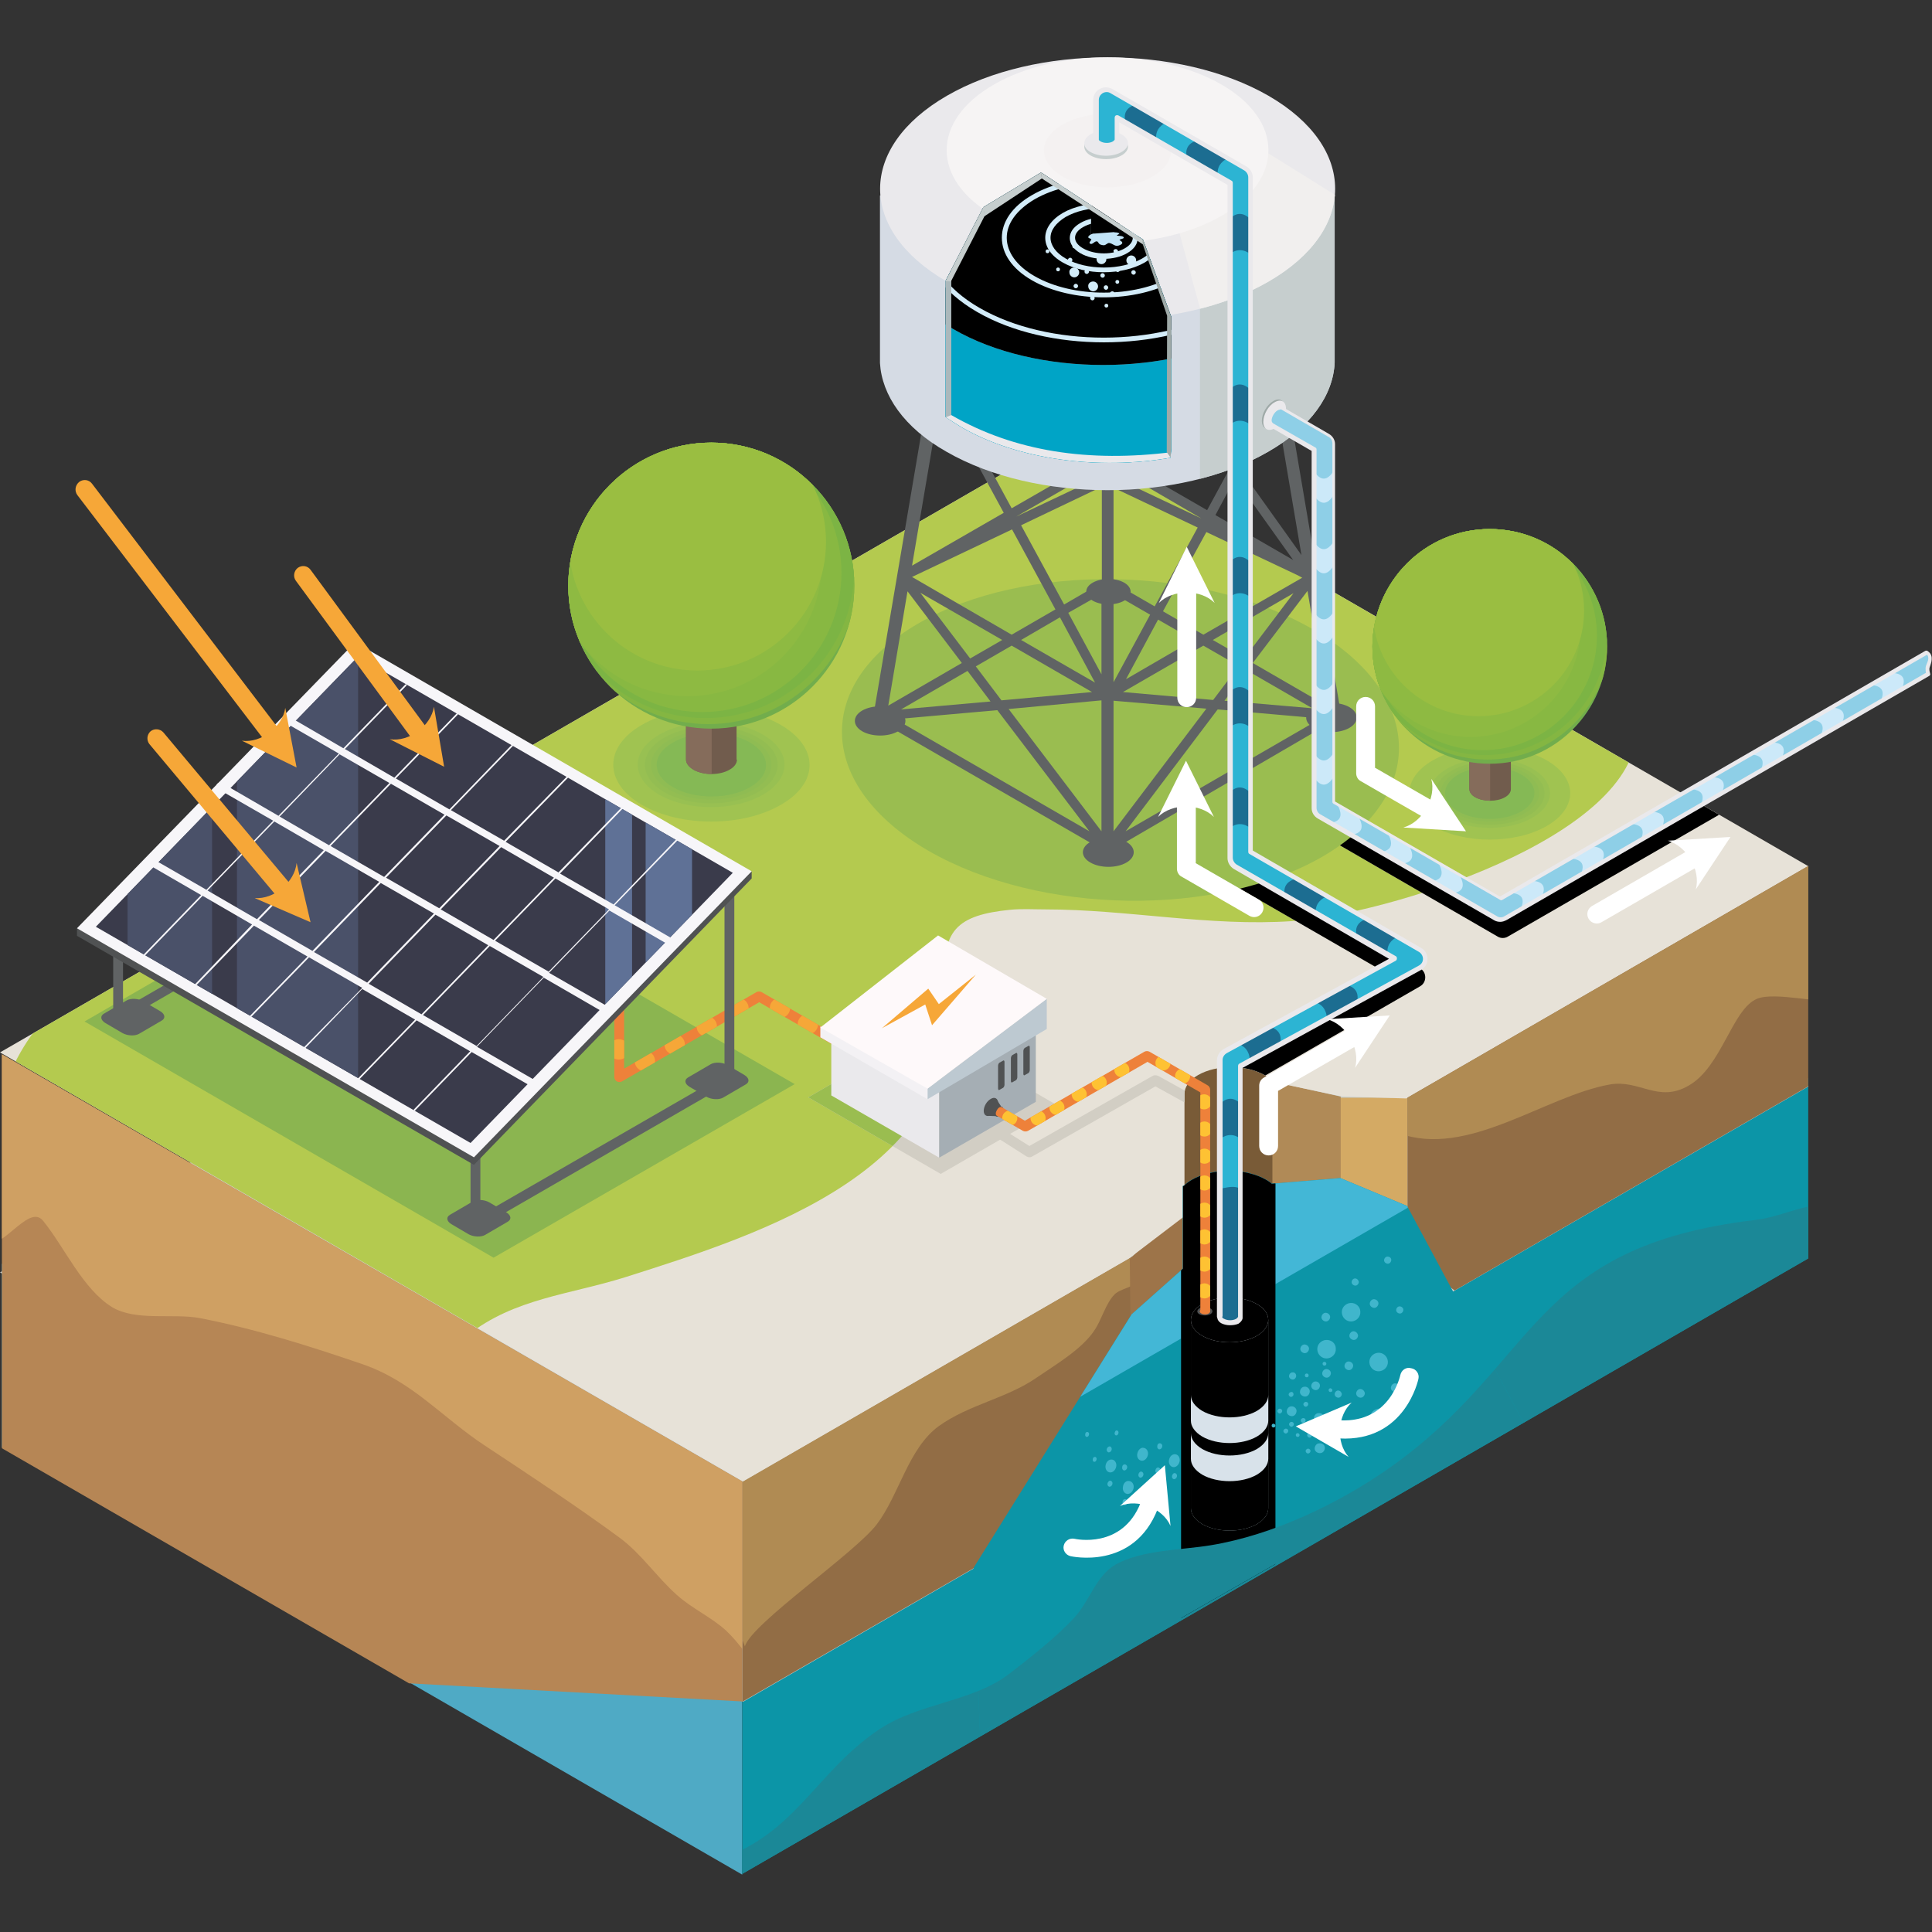 <?xml version="1.0" encoding="utf-8"?>
<!-- Generator: Adobe Illustrator 24.2.3, SVG Export Plug-In . SVG Version: 6.00 Build 0)  -->
<svg version="1.1" id="Layer_1" xmlns="http://www.w3.org/2000/svg" xmlns:xlink="http://www.w3.org/1999/xlink" x="0px" y="0px"
	 viewBox="0 0 512 512" style="enable-background:new 0 0 512 512;" xml:space="preserve">
<rect x="0" y="0" width="512" height="512" fill="#333333" stroke="none"/>
<style type="text/css">
	.st0{fill-rule:evenodd;clip-rule:evenodd;fill:#4FAAC5;}
	.st1{fill-rule:evenodd;clip-rule:evenodd;fill:#0C95A7;}
	.st2{clip-path:url(#SVGID_2_);fill-rule:evenodd;clip-rule:evenodd;fill:#1B8897;}
	.st3{fill-rule:evenodd;clip-rule:evenodd;fill:#46B9D5;}
	.st4{fill-rule:evenodd;clip-rule:evenodd;fill:#C6CECE;}
	.st5{fill-rule:evenodd;clip-rule:evenodd;fill:#795B37;}
	.st6{fill-rule:evenodd;clip-rule:evenodd;fill:#D4AA64;}
	.st7{fill-rule:evenodd;clip-rule:evenodd;fill:#B08A57;}
	.st8{fill-rule:evenodd;clip-rule:evenodd;fill:#926D45;}
	.st9{clip-path:url(#SVGID_4_);fill-rule:evenodd;clip-rule:evenodd;fill:#B08B53;}
	.st10{fill-rule:evenodd;clip-rule:evenodd;fill:#9D7449;}
	.st11{fill-rule:evenodd;clip-rule:evenodd;fill:#E7E2D8;}
	.st12{clip-path:url(#SVGID_6_);fill-rule:evenodd;clip-rule:evenodd;fill:#D2CEC4;}
	.st13{clip-path:url(#SVGID_6_);fill-rule:evenodd;clip-rule:evenodd;fill:#B4CA4F;}
	.st14{clip-path:url(#SVGID_9_);}
	.st15{clip-path:url(#SVGID_10_);fill-rule:evenodd;clip-rule:evenodd;fill:#9ABD50;}
	.st16{clip-path:url(#SVGID_12_);fill-rule:evenodd;clip-rule:evenodd;fill:#D2CEC4;}
	.st17{clip-path:url(#SVGID_15_);}
	.st18{clip-path:url(#SVGID_16_);fill-rule:evenodd;clip-rule:evenodd;fill:#9ABD50;}
	.st19{fill-rule:evenodd;clip-rule:evenodd;fill:#9ABD50;}
	.st20{fill-rule:evenodd;clip-rule:evenodd;fill:#606364;}
	.st21{fill-rule:evenodd;clip-rule:evenodd;fill:#D5DBE4;}
	.st22{clip-path:url(#SVGID_18_);fill-rule:evenodd;clip-rule:evenodd;fill:#C6CECE;}
	.st23{fill-rule:evenodd;clip-rule:evenodd;fill:#9FAAA8;}
	.st24{fill-rule:evenodd;clip-rule:evenodd;fill:#EAE9EC;}
	.st25{clip-path:url(#SVGID_20_);fill-rule:evenodd;clip-rule:evenodd;fill:#F1EFEE;}
	.st26{fill-rule:evenodd;clip-rule:evenodd;fill:#F6F4F4;}
	.st27{fill-rule:evenodd;clip-rule:evenodd;fill:#F4F1F1;}
	.st28{fill-rule:evenodd;clip-rule:evenodd;fill:#D2CEC4;}
	.st29{clip-path:url(#SVGID_22_);fill-rule:evenodd;clip-rule:evenodd;fill:#9ABD50;}
	.st30{fill-rule:evenodd;clip-rule:evenodd;fill:#8BB550;}
	.st31{fill-rule:evenodd;clip-rule:evenodd;fill:#EE813A;}
	.st32{clip-path:url(#SVGID_24_);fill-rule:evenodd;clip-rule:evenodd;fill:#F6A738;}
	.st33{fill-rule:evenodd;clip-rule:evenodd;fill:#A5AEB4;}
	.st34{fill-rule:evenodd;clip-rule:evenodd;fill:#505253;}
	.st35{fill-rule:evenodd;clip-rule:evenodd;fill:#BDC9D1;}
	.st36{fill-rule:evenodd;clip-rule:evenodd;fill:#F3F1F4;}
	.st37{fill-rule:evenodd;clip-rule:evenodd;fill:#FEF9FA;}
	.st38{clip-path:url(#SVGID_26_);fill-rule:evenodd;clip-rule:evenodd;fill:#B08B53;}
	.st39{clip-path:url(#SVGID_28_);fill-rule:evenodd;clip-rule:evenodd;fill:#43B7D6;}
	.st40{clip-path:url(#SVGID_28_);fill-rule:evenodd;clip-rule:evenodd;fill:#0086A0;}
	.st41{clip-path:url(#SVGID_31_);}
	.st42{clip-path:url(#SVGID_32_);fill-rule:evenodd;clip-rule:evenodd;fill:#42A0C0;}
	.st43{clip-path:url(#SVGID_34_);fill-rule:evenodd;clip-rule:evenodd;fill:#B2C6CD;}
	.st44{clip-path:url(#SVGID_37_);}
	.st45{clip-path:url(#SVGID_38_);fill-rule:evenodd;clip-rule:evenodd;fill:#8FB1BD;}
	.st46{clip-path:url(#SVGID_40_);fill-rule:evenodd;clip-rule:evenodd;fill:#D8E2EA;}
	.st47{clip-path:url(#SVGID_40_);fill-rule:evenodd;clip-rule:evenodd;fill:#DDE4EB;}
	.st48{clip-path:url(#SVGID_43_);}
	.st49{clip-path:url(#SVGID_44_);fill-rule:evenodd;clip-rule:evenodd;fill:#F7F6F9;}
	.st50{clip-path:url(#SVGID_46_);fill-rule:evenodd;clip-rule:evenodd;fill:#505253;}
	.st51{clip-path:url(#SVGID_46_);fill-rule:evenodd;clip-rule:evenodd;fill:#1B8897;}
	.st52{fill-rule:evenodd;clip-rule:evenodd;fill:#2CB4D3;}
	.st53{clip-path:url(#SVGID_48_);fill-rule:evenodd;clip-rule:evenodd;fill:#1C6D91;}
	.st54{fill:#EAE9EC;}
	.st55{clip-path:url(#SVGID_50_);fill-rule:evenodd;clip-rule:evenodd;fill:#FEC233;}
	.st56{fill-rule:evenodd;clip-rule:evenodd;fill:#F7F6F9;}
	.st57{fill-rule:evenodd;clip-rule:evenodd;fill:#3A3B4B;}
	.st58{clip-path:url(#SVGID_52_);fill-rule:evenodd;clip-rule:evenodd;fill:#4A5169;}
	.st59{clip-path:url(#SVGID_52_);fill-rule:evenodd;clip-rule:evenodd;fill:#5F7196;}
	.st60{fill-rule:evenodd;clip-rule:evenodd;fill:#B68655;}
	.st61{clip-path:url(#SVGID_54_);fill-rule:evenodd;clip-rule:evenodd;fill:#CFA063;}
	.st62{fill-rule:evenodd;clip-rule:evenodd;fill:#8ECFE7;}
	.st63{clip-path:url(#SVGID_56_);fill-rule:evenodd;clip-rule:evenodd;fill:#CCE9F9;}
	.st64{clip-path:url(#SVGID_58_);fill-rule:evenodd;clip-rule:evenodd;fill:#0096B5;}
	.st65{clip-path:url(#SVGID_58_);fill-rule:evenodd;clip-rule:evenodd;fill:#00A4C6;}
	.st66{clip-path:url(#SVGID_58_);fill-rule:evenodd;clip-rule:evenodd;fill:#8ECFE7;}
	.st67{clip-path:url(#SVGID_61_);}
	.st68{clip-path:url(#SVGID_62_);fill-rule:evenodd;clip-rule:evenodd;fill:#6EC5DF;}
	.st69{clip-path:url(#SVGID_64_);fill-rule:evenodd;clip-rule:evenodd;fill:#D3ECF9;}
	.st70{clip-path:url(#SVGID_64_);fill-rule:evenodd;clip-rule:evenodd;fill:#C2E4F7;}
	.st71{clip-path:url(#SVGID_67_);}
	.st72{clip-path:url(#SVGID_68_);fill-rule:evenodd;clip-rule:evenodd;fill:#E7F6FD;}
	.st73{clip-path:url(#SVGID_70_);fill-rule:evenodd;clip-rule:evenodd;fill:#ABB8BB;}
	.st74{clip-path:url(#SVGID_70_);fill-rule:evenodd;clip-rule:evenodd;fill:#C6CECE;}
	.st75{clip-path:url(#SVGID_70_);fill-rule:evenodd;clip-rule:evenodd;fill:#EAE9EC;}
	.st76{clip-path:url(#SVGID_70_);fill-rule:evenodd;clip-rule:evenodd;fill:#9FAAA8;}
	.st77{fill-rule:evenodd;clip-rule:evenodd;fill:#C2E4F7;}
	.st78{fill-rule:evenodd;clip-rule:evenodd;fill:#D3ECF9;}
	.st79{fill-rule:evenodd;clip-rule:evenodd;fill:#40B6CC;}
	.st80{fill-rule:evenodd;clip-rule:evenodd;fill:#F6A738;}
	.st81{fill-rule:evenodd;clip-rule:evenodd;fill:#A0C351;}
	.st82{fill-rule:evenodd;clip-rule:evenodd;fill:#98C052;}
	.st83{fill-rule:evenodd;clip-rule:evenodd;fill:#93BD52;}
	.st84{fill-rule:evenodd;clip-rule:evenodd;fill:#8FBC53;}
	.st85{fill-rule:evenodd;clip-rule:evenodd;fill:#85B955;}
	.st86{fill-rule:evenodd;clip-rule:evenodd;fill:#715C4D;}
	.st87{clip-path:url(#SVGID_72_);fill-rule:evenodd;clip-rule:evenodd;fill:#856C5B;}
	.st88{fill-rule:evenodd;clip-rule:evenodd;fill:#DBD5C4;}
	.st89{fill-rule:evenodd;clip-rule:evenodd;fill:#72AD4C;}
	.st90{clip-path:url(#SVGID_74_);fill-rule:evenodd;clip-rule:evenodd;fill:#84B642;}
	.st91{clip-path:url(#SVGID_74_);fill-rule:evenodd;clip-rule:evenodd;fill:#7CB444;}
	.st92{clip-path:url(#SVGID_74_);fill-rule:evenodd;clip-rule:evenodd;fill:#88B842;}
	.st93{clip-path:url(#SVGID_74_);fill-rule:evenodd;clip-rule:evenodd;fill:#8EBA42;}
	.st94{clip-path:url(#SVGID_74_);fill-rule:evenodd;clip-rule:evenodd;fill:#9ABE41;}
	.st95{clip-path:url(#SVGID_76_);fill-rule:evenodd;clip-rule:evenodd;fill:#856C5B;}
	.st96{clip-path:url(#SVGID_78_);fill-rule:evenodd;clip-rule:evenodd;fill:#84B642;}
	.st97{clip-path:url(#SVGID_78_);fill-rule:evenodd;clip-rule:evenodd;fill:#7CB444;}
	.st98{clip-path:url(#SVGID_78_);fill-rule:evenodd;clip-rule:evenodd;fill:#88B842;}
	.st99{clip-path:url(#SVGID_78_);fill-rule:evenodd;clip-rule:evenodd;fill:#8EBA42;}
	.st100{clip-path:url(#SVGID_78_);fill-rule:evenodd;clip-rule:evenodd;fill:#9ABE41;}
	.st101{fill-rule:evenodd;clip-rule:evenodd;fill:#FFFFFF;}
</style>
<g>
	<g>
		<polygon class="st0" points="196.7,448.2 0.5,334.9 0.5,383.5 196.7,496.8 196.7,448.2 		"/>
		<polygon class="st1" points="479.2,285.7 196.7,448.9 196.7,496.6 479.2,333.5 479.2,285.7 		"/>
	</g>
	<g>
		<defs>
			<polygon id="SVGID_1_" points="479.2,285.7 196.7,448.9 196.7,496.6 479.2,333.5 479.2,285.7 			"/>
		</defs>
		<clipPath id="SVGID_2_">
			<use xlink:href="#SVGID_1_"  style="overflow:visible;"/>
		</clipPath>
		<path class="st2" d="M188.5,493.4c22-6.3,27.3-23.6,44.5-35.1c10.5-7,24.7-7.3,34.3-14.6c5.6-4.3,12.6-9.8,17.4-15
			c4-4.3,5.8-11.2,11-14.1c7-3.9,17.4-3.8,25.2-5.1c16.4-2.7,33.8-11,47.2-20.4c39.9-28.1,37.1-58.7,97.1-65.8
			c8-0.9,16.1-6.2,24.2-3.3c11.8,4.2,7.3,20,4.1,28.2c-28.4,70.9-112.7,89-174.9,117.6c-9.6,4.4-19.3,8.7-28.5,13.9
			c-29.3,16.6-52.2,40.3-88.7,36.7c-6.9-0.7-7.8-13.6-15.4-13.6"/>
	</g>
	<g>
		<polygon class="st3" points="389.7,249.7 189.4,365.3 267.3,410.3 467.5,294.6 389.7,249.7 		"/>
		<path class="st4" d="M299.2,391.9l-102.3,59.1L0,337.2l282.4-163l196.9,113.7l-106.6,61.5l-17-0.5l-17-3.6l-1,0.1
			c-0.6-0.8-1.5-1.6-2.6-2.2c-4.9-2.8-12.7-2.8-17.6,0c-2.4,1.4-3.6,3.2-3.6,5l0,0v32.4L299.2,391.9L299.2,391.9z"/>
		<polygon class="st5" points="338,269.9 313,269.9 313,420 338,404.8 338,269.9 		"/>
		<polygon class="st6" points="355.3,290.9 373,290.9 373,349.2 355.3,348.8 349.6,296.8 355.3,290.9 		"/>
		<polygon class="st7" points="355.3,348.8 355.3,290.6 337.2,286.6 337.2,345.3 355.3,348.8 		"/>
		<polygon class="st8" points="300.1,333 196.7,392.7 196.7,451 300.1,391.3 300.1,333 		"/>
	</g>
	<g>
		<defs>
			<polygon id="SVGID_3_" points="300.1,333 196.7,392.7 196.7,451 300.1,391.3 300.1,333 			"/>
		</defs>
		<clipPath id="SVGID_4_">
			<use xlink:href="#SVGID_3_"  style="overflow:visible;"/>
		</clipPath>
		<path class="st9" d="M197.4,436.3c1.8-6.1,29.2-24.7,35-32.4c5.9-7.8,8.3-20,16.3-25.9c8-5.8,18.1-7.4,26-12.9
			c4.8-3.3,12-7.5,15.3-12.5c2-2.9,3-7.2,5.4-9.6c1.5-1.5,5.5-2,6.4-3.7c1-1.9-0.6-4.2-1.4-5.9c-8.6-17.2-79.6,8.4-90.1,11.8
			c-9.4,3.1-18.9,7-27.7,11.4c-3.1,1.6-6.1,3.2-8.9,5.4c-1.3,1-4.6,4.3-3.2,3.6"/>
	</g>
	<g>
		<polygon class="st10" points="313.7,320 313.7,380.6 300.1,391.3 299.4,333.6 313.7,320 		"/>
		<path class="st11" d="M299.2,333.5l-102.3,59.1L0,278.9l282.4-163l196.9,113.7l-106.6,61.5l-17-0.5l-17-3.6l-1,0.1
			c-0.6-0.8-1.5-1.6-2.6-2.2c-4.9-2.8-12.7-2.8-17.6,0c-2.4,1.4-3.6,3.2-3.6,5l0,0v32.4L299.2,333.5L299.2,333.5z"/>
	</g>
	<g>
		<defs>
			<path id="SVGID_5_" d="M299.2,333.5l-102.3,59.1L0,278.9l282.4-163l196.9,113.7l-106.6,61.5l-17-0.5l-17-3.6l-1,0.1
				c-0.6-0.8-1.5-1.6-2.6-2.2c-4.9-2.8-12.7-2.8-17.6,0c-2.4,1.4-3.6,3.2-3.6,5l0,0v32.4L299.2,333.5L299.2,333.5z"/>
		</defs>
		<clipPath id="SVGID_6_">
			<use xlink:href="#SVGID_5_"  style="overflow:visible;"/>
		</clipPath>
		<path class="st12" d="M199.9,275.6L174,290.6c-0.7,0.4-1.5,0.2-1.9-0.5c-0.4-0.7-0.2-1.5,0.5-1.9l26.6-15.3c0.4-0.2,1-0.2,1.4,0
			l19.9,11.2l41.5,12.8c0.1,0,0.2,0.1,0.3,0.2l10.5,6.6l32.7-18.6c0.4-0.2,0.9-0.2,1.4,0l8.5,4.7c0.7,0.4,0.9,1.2,0.5,1.9
			c-0.4,0.7-1.2,0.9-1.9,0.5l-7.8-4.3l-32.7,18.6c-0.4,0.3-1,0.2-1.4,0l-11-7l-41.4-12.8c-0.1,0-0.2-0.1-0.3-0.1L199.9,275.6
			L199.9,275.6z"/>
		<path class="st13" d="M124,353.8c12.3-9.7,26.9-10.7,41.6-15.3c36.2-11.5,91.6-28.8,85.3-76.9c-2-15.1,2.9-19.1,16.8-20.5
			c3-0.3,6.2-0.1,9.2-0.1c22,0,43.5,4.6,65.6,3.1c24.1-1.6,91.3-21.9,91.3-51.1c0-3.3,0.5-7.3-1.6-10.1c-7.7-10.5-18.8-23.8-30-30.4
			c-10-5.9-21.5-8.4-31.6-13.6c-22.7-11.8-51.7-25-77.5-25.8c-64.8-2.1-133.6,47.6-184.5,83.1c-12.4,8.6-26,15.7-37.8,25.1
			c-9.8,7.8-18.1,17.4-28,25.1c-9.6,7.4-19.9,13.7-29,21.8c-11,9.7-18.5,31.3-16.1,45.5c2.9,17.6,34.8,46.8,51.4,52.2
			c11.3,3.7,23.7,9.1,35.7,9.8c1.6,0.1,2,0.5,2-1"/>
		<path class="st12" d="M398.3,242.7l55.3-31.9c1.3-0.7,3-0.3,3.7,1c0.7,1.3,0.3,3-1,3.7l-56.7,32.7c-0.8,0.5-1.9,0.5-2.7,0
			l-49.3-28.5c-1.3-0.7-1.7-2.4-1-3.7c0.7-1.3,2.4-1.7,3.7-1L398.3,242.7L398.3,242.7z"/>
	</g>
	<g>
		<defs>
			<path id="SVGID_7_" d="M398.3,242.7l55.3-31.9c1.3-0.7,3-0.3,3.7,1c0.7,1.3,0.3,3-1,3.7l-56.7,32.7c-0.8,0.5-1.9,0.5-2.7,0
				l-49.3-28.5c-1.3-0.7-1.7-2.4-1-3.7c0.7-1.3,2.4-1.7,3.7-1L398.3,242.7L398.3,242.7z"/>
		</defs>
		<defs>
			<path id="SVGID_8_" d="M299.2,333.5l-102.3,59.1L0,278.9l282.4-163l196.9,113.7l-106.6,61.5l-17-0.5l-17-3.6l-1,0.1
				c-0.6-0.8-1.5-1.6-2.6-2.2c-4.9-2.8-12.7-2.8-17.6,0c-2.4,1.4-3.6,3.2-3.6,5l0,0v32.4L299.2,333.5L299.2,333.5z"/>
		</defs>
		<clipPath id="SVGID_9_">
			<use xlink:href="#SVGID_7_"  style="overflow:visible;"/>
		</clipPath>
		<clipPath id="SVGID_10_" class="st14">
			<use xlink:href="#SVGID_8_"  style="overflow:visible;"/>
		</clipPath>
		<path class="st15" d="M124,353.8c12.3-9.7,26.9-10.7,41.6-15.3c36.2-11.5,91.6-28.8,85.3-76.9c-2-15.1,2.9-19.1,16.8-20.5
			c3-0.3,6.2-0.1,9.2-0.1c22,0,43.5,4.6,65.6,3.1c24.1-1.6,91.3-21.9,91.3-51.1c0-3.3,0.5-7.3-1.6-10.1c-7.7-10.5-18.8-23.8-30-30.4
			c-10-5.9-21.5-8.4-31.6-13.6c-22.7-11.8-51.7-25-77.5-25.8c-64.8-2.1-133.6,47.6-184.5,83.1c-12.4,8.6-26,15.7-37.8,25.1
			c-9.8,7.8-18.1,17.4-28,25.1c-9.6,7.4-19.9,13.7-29,21.8c-11,9.7-18.5,31.3-16.1,45.5c2.9,17.6,34.8,46.8,51.4,52.2
			c11.3,3.7,23.7,9.1,35.7,9.8c1.6,0.1,2,0.5,2-1"/>
	</g>
	<g>
		<defs>
			<path id="SVGID_11_" d="M299.2,333.5l-102.3,59.1L0,278.9l282.4-163l196.9,113.7l-106.6,61.5l-17-0.5l-17-3.6l-1,0.1
				c-0.6-0.8-1.5-1.6-2.6-2.2c-4.9-2.8-12.7-2.8-17.6,0c-2.4,1.4-3.6,3.2-3.6,5l0,0v32.4L299.2,333.5L299.2,333.5z"/>
		</defs>
		<clipPath id="SVGID_12_">
			<use xlink:href="#SVGID_11_"  style="overflow:visible;"/>
		</clipPath>
		<path class="st16" d="M369.3,259l-42.5-24.5c-1.3-0.8-1.8-2.5-1-3.8c0.8-1.3,2.5-1.8,3.8-1l46.7,26.9c0.9,0.5,1.4,1.4,1.4,2.4
			c0,1-0.5,1.9-1.4,2.4l-46.7,26.9c-1.3,0.8-3,0.3-3.8-1c-0.8-1.3-0.3-3,1-3.8L369.3,259L369.3,259z"/>
	</g>
	<g>
		<defs>
			<path id="SVGID_13_" d="M369.3,259l-42.5-24.5c-1.3-0.8-1.8-2.5-1-3.8c0.8-1.3,2.5-1.8,3.8-1l46.7,26.9c0.9,0.5,1.4,1.4,1.4,2.4
				c0,1-0.5,1.9-1.4,2.4l-46.7,26.9c-1.3,0.8-3,0.3-3.8-1c-0.8-1.3-0.3-3,1-3.8L369.3,259L369.3,259z"/>
		</defs>
		<defs>
			<path id="SVGID_14_" d="M299.2,333.5l-102.3,59.1L0,278.9l282.4-163l196.9,113.7l-106.6,61.5l-17-0.5l-17-3.6l-1,0.1
				c-0.6-0.8-1.5-1.6-2.6-2.2c-4.9-2.8-12.7-2.8-17.6,0c-2.4,1.4-3.6,3.2-3.6,5l0,0v32.4L299.2,333.5L299.2,333.5z"/>
		</defs>
		<clipPath id="SVGID_15_">
			<use xlink:href="#SVGID_13_"  style="overflow:visible;"/>
		</clipPath>
		<clipPath id="SVGID_16_" class="st17">
			<use xlink:href="#SVGID_14_"  style="overflow:visible;"/>
		</clipPath>
		<path class="st18" d="M124,353.8c12.3-9.7,26.9-10.7,41.6-15.3c36.2-11.5,91.6-28.8,85.3-76.9c-2-15.1,2.9-19.1,16.8-20.5
			c3-0.3,6.2-0.1,9.2-0.1c22,0,43.5,4.6,65.6,3.1c24.1-1.6,91.3-21.9,91.3-51.1c0-3.3,0.5-7.3-1.6-10.1c-7.7-10.5-18.8-23.8-30-30.4
			c-10-5.9-21.5-8.4-31.6-13.6c-22.7-11.8-51.7-25-77.5-25.8c-64.8-2.1-133.6,47.6-184.5,83.1c-12.4,8.6-26,15.7-37.8,25.1
			c-9.8,7.8-18.1,17.4-28,25.1c-9.6,7.4-19.9,13.7-29,21.8c-11,9.7-18.5,31.3-16.1,45.5c2.9,17.6,34.8,46.8,51.4,52.2
			c11.3,3.7,23.7,9.1,35.7,9.8c1.6,0.1,2,0.5,2-1"/>
	</g>
	<g>
		<path class="st19" d="M243.4,165.2c28.1-16.2,74.8-15.5,104.4,1.5c29.5,17,30.7,44,2.7,60.3c-28.1,16.2-74.8,15.5-104.4-1.5
			C216.5,208.4,215.4,181.4,243.4,165.2L243.4,165.2z"/>
		<path class="st20" d="M248.7,99.1l44.3-23c0.6-0.3,1.2-0.1,1.6,0.4l23.2,32.6l15-6.8l5.1-3c0.5-0.3,1-0.3,1.5-0.1
			c0.5,0.2,0.8,0.7,0.9,1.2l8.8,51.9c0,0.1,0.1,0.2,0.1,0.2l0,0l0,0l0,0l0,0l0,0l0,0l0,0l0,0l0,0l0,0l0,0l0,0l0,0l0,0l0,0l0,0l0,0
			l0,0l0,0l0,0l0,0l0,0l0,0l0,0c0,0,0,0.1,0,0.1l0,0l0,0l0,0v0l0,0l0,0v0v0v0v0v0l0,0l0,0l0,0l0,0l0,0c0,0,0,0.1,0,0.1l6.1,36.1
			c0,0.1,0,0.1,0,0.2l0,0l0,0l0,0c0,0.1,0,0.2,0,0.3c0.1,0.8-0.5,1.6-1.3,1.7c-0.2,0-0.3,0-0.5,0L295,225.1c-0.2,0.6-0.8,1-1.5,1
			s-1.2-0.4-1.5-1l-58.5-33.8c-0.2,0-0.4,0-0.6,0c-0.9-0.2-1.5-1-1.4-1.9l15.1-89C246.9,99.5,247.7,98.9,248.7,99.1
			C248.6,99.1,248.6,99.1,248.7,99.1L248.7,99.1z M267.3,187.9l24.6,32.4v-34.7L267.3,187.9L267.3,187.9z M295.1,220.3l24.6-32.5
			l-24.6-2.1V220.3L295.1,220.3z M298.3,220.3l51.7-29.9l-27.3-2.4L298.3,220.3L298.3,220.3z M237.3,190.6l51.4,29.7l-24.4-32.1
			L237.3,190.6L237.3,190.6z M256.4,177.8L238.8,188l23.7-2.1L256.4,177.8L256.4,177.8z M324.5,185.7l23.3,2l-17.3-10L324.5,185.7
			L324.5,185.7z M332,175.7l19.7,11.4l-5.2-30.5L332,175.7L332,175.7z M235.4,187l19.5-11.3l-14.4-19L235.4,187L235.4,187z
			 M289.4,183.4l-21.3-12.3l-9.5,5.5l6.8,9L289.4,183.4L289.4,183.4z M297.6,183.4l23.9,2.1l6.8-9l-9.4-5.4L297.6,183.4L297.6,183.4
			z M270.6,169.6l19.6,11.3l-9.3-17.3L270.6,169.6L270.6,169.6z M295.1,180.8l9.7-17.9l-9.7-5.6V180.8L295.1,180.8z M298.4,180
			l17.9-10.4l-9.4-5.4L298.4,180L298.4,180z M283.1,162.4l8.8,16.3v-21.3L283.1,162.4L283.1,162.4z M257.1,174.5l8.5-4.9l-21.7-12.5
			L257.1,174.5L257.1,174.5z M321.4,169.6l8.4,4.8l13-17.2L321.4,169.6L321.4,169.6z M241.7,152.9l26.4,15.3l11.6-6.7l-11.5-21.2
			L241.7,152.9L241.7,152.9z M308.2,162l10.7,6.2l26.2-15.1l-1.1-0.6l-24.3-11.5L308.2,162L308.2,162z M295.1,129.2v25.2l10.9,6.3
			l11.4-20.9l-22.2-10.5C295.2,129.2,295.2,129.2,295.1,129.2L295.1,129.2z M291.9,129.1c-0.3,0.4-0.8,0.6-1.2,0.5l-20.1,9.6
			l11.4,21l10-5.8V129.1L291.9,129.1z M241.7,149.9l24.3-14l-16.7-30.8L241.7,149.9L241.7,149.9z M322.1,136.5l20.6,11.9l-15.4-21.6
			L322.1,136.5L322.1,136.5z M328.7,124.4l16.2,22.7l-6.8-40.1L328.7,124.4L328.7,124.4z M296.4,127l22,10.4l-19.9-11.6L296.4,127
			L296.4,127z M269.3,136.9L269.3,136.9l18.8-8.9l-1.6-1L269.3,136.9L269.3,136.9z M301,124.3l18.9,10.9l5.8-10.7l-7.4-10.3
			L301,124.3L301,124.3z M268.1,134.7l16-9.2l-32.3-20.9L268.1,134.7L268.1,134.7z M295.3,123.9l-1.8-1l-4.5,2.6l1.8,1.2l1.3-0.6
			c0.1-0.3,0.4-0.5,0.6-0.7L295.3,123.9L295.3,123.9z M293,120.3l22.4-10.2l-22.3-31.3l-42.3,21.9l35.8,23.2l6.3-3.6
			C292.9,120.4,292.9,120.4,293,120.3L293,120.3L293,120.3L293,120.3L293,120.3L293,120.3L293,120.3L293,120.3L293,120.3L293,120.3
			C293,120.3,293,120.3,293,120.3L293,120.3z M296.3,121.6l1.5,0.9l12.6-7.3L296.3,121.6L296.3,121.6z M320.6,113l6.5,9.1l10.2-18.7
			L320.6,113L320.6,113z"/>
		<path class="st20" d="M228.5,188.3c2.6-1.5,6.9-1.5,9.5,0c2.6,1.5,2.6,4,0,5.5c-2.6,1.5-6.9,1.5-9.5,0
			C225.9,192.3,225.9,189.8,228.5,188.3L228.5,188.3z"/>
		<path class="st20" d="M289,223.1c2.6-1.5,6.9-1.5,9.5,0c2.6,1.5,2.6,4,0,5.5c-2.6,1.5-6.9,1.5-9.5,0
			C286.3,227.1,286.3,224.6,289,223.1L289,223.1z"/>
		<path class="st20" d="M348.1,187.4c2.6-1.5,6.9-1.5,9.5,0c2.6,1.5,2.6,4,0,5.5c-2.6,1.5-6.9,1.5-9.5,0
			C345.5,191.4,345.5,189,348.1,187.4L348.1,187.4z"/>
		<path class="st20" d="M289.6,154.4c2.3-1.3,6-1.3,8.3,0c2.3,1.3,2.3,3.5,0,4.8c-2.3,1.3-6,1.3-8.3,0
			C287.3,157.8,287.3,155.7,289.6,154.4L289.6,154.4z"/>
		<path class="st21" d="M233.2,96.2V51.8h120.5v44.3h0c-0.4,8.6-6.3,17.1-17.6,23.6c-23.5,13.6-61.7,13.6-85.3,0
			C239.5,113.3,233.7,104.7,233.2,96.2L233.2,96.2L233.2,96.2z"/>
	</g>
	<g>
		<defs>
			<path id="SVGID_17_" d="M233.2,96.2V51.8h120.5v44.3h0c-0.4,8.6-6.3,17.1-17.6,23.6c-23.5,13.6-61.7,13.6-85.3,0
				C239.5,113.3,233.7,104.7,233.2,96.2L233.2,96.2L233.2,96.2z"/>
		</defs>
		<clipPath id="SVGID_18_">
			<use xlink:href="#SVGID_17_"  style="overflow:visible;"/>
		</clipPath>
		<polygon class="st22" points="378.7,14.3 318,14.3 318,162.8 378.7,162.8 378.7,14.3 		"/>
	</g>
	<g>
		<path class="st23" d="M337.4,106.3c1.7-1,3-0.2,3,1.7c0,1.9-1.3,4.2-3,5.2c-1.7,1-3,0.2-3-1.7
			C334.4,109.6,335.7,107.3,337.4,106.3L337.4,106.3z"/>
		<path class="st24" d="M337.8,106.6c1.7-1,3-0.2,3,1.7s-1.3,4.2-3,5.2c-1.7,1-3,0.2-3-1.7C334.8,109.9,336.1,107.5,337.8,106.6
			L337.8,106.6z"/>
		<path class="st24" d="M250.9,25.4c23.5-13.6,61.7-13.6,85.3,0c23.5,13.6,23.5,35.6,0,49.2c-23.5,13.6-61.7,13.6-85.3,0
			S227.4,39,250.9,25.4L250.9,25.4z"/>
	</g>
	<g>
		<defs>
			<path id="SVGID_19_" d="M250.9,25.4c23.5-13.6,61.7-13.6,85.3,0c23.5,13.6,23.5,35.6,0,49.2c-23.5,13.6-61.7,13.6-85.3,0
				S227.4,39,250.9,25.4L250.9,25.4z"/>
		</defs>
		<clipPath id="SVGID_20_">
			<use xlink:href="#SVGID_19_"  style="overflow:visible;"/>
		</clipPath>
		<polyline class="st25" points="311.2,56.7 318.5,83.5 344.8,81.8 355,52.4 334.3,39.5 311.2,56.7 		"/>
	</g>
	<g>
		<path class="st26" d="M263.4,22.4c16.6-9.6,43.6-9.6,60.3,0c16.6,9.6,16.6,25.2,0,34.8c-16.6,9.6-43.6,9.6-60.3,0
			C246.7,47.6,246.7,32,263.4,22.4L263.4,22.4z"/>
		<path class="st27" d="M281.6,33c6.6-3.8,17.2-3.8,23.8,0c6.6,3.8,6.6,10,0,13.8c-6.6,3.8-17.2,3.8-23.8,0
			C275,42.9,275,36.8,281.6,33L281.6,33z"/>
		<path class="st4" d="M289,36.5c2.3-1.3,5.9-1.3,8.2,0c2.3,1.3,2.3,3.4,0,4.7c-2.3,1.3-5.9,1.3-8.2,0
			C286.8,39.9,286.8,37.8,289,36.5L289,36.5z"/>
		<path class="st24" d="M289,35.6c2.3-1.3,5.9-1.3,8.2,0c2.3,1.3,2.3,3.4,0,4.7c-2.3,1.3-5.9,1.3-8.2,0
			C286.8,39.1,286.8,36.9,289,35.6L289,35.6z"/>
		<polygon class="st28" points="245.4,272.8 214.2,290.8 249.3,311.1 280.5,293.1 245.4,272.8 		"/>
	</g>
	<g>
		<defs>
			<polygon id="SVGID_21_" points="245.4,272.8 214.2,290.8 249.3,311.1 280.5,293.1 245.4,272.8 			"/>
		</defs>
		<clipPath id="SVGID_22_">
			<use xlink:href="#SVGID_21_"  style="overflow:visible;"/>
		</clipPath>
		<path class="st29" d="M124,353.8c12.3-9.7,26.9-10.7,41.6-15.3c36.2-11.5,91.6-28.8,85.3-76.9c-2-15.1,2.9-19.1,16.8-20.5
			c3-0.3,6.2-0.1,9.2-0.1c22,0,43.5,4.6,65.6,3.1c24.1-1.6,91.3-21.9,91.3-51.1c0-3.3,0.5-7.3-1.6-10.1c-7.7-10.5-18.8-23.8-30-30.4
			c-10-5.9-21.5-8.4-31.6-13.6c-22.7-11.8-51.7-25-77.5-25.8c-64.8-2.1-133.6,47.6-184.5,83.1c-12.4,8.6-26,15.7-37.8,25.1
			c-9.8,7.8-18.1,17.4-28,25.1c-9.6,7.4-19.9,13.7-29,21.8c-11,9.7-18.5,31.3-16.1,45.5c2.9,17.6,34.8,46.8,51.4,52.2
			c11.3,3.7,23.7,9.1,35.7,9.8c1.6,0.1,2,0.5,2-1"/>
	</g>
	<g>
		<polygon class="st30" points="102.1,224.7 22.4,270.7 130.8,333.3 210.6,287.3 102.1,224.7 		"/>
		<path class="st31" d="M201.2,265.6l-36.4,21c-0.4,0.2-0.9,0.2-1.3,0c-0.4-0.2-0.7-0.7-0.7-1.1v-27.7c0-0.7,0.6-1.3,1.3-1.3
			c0.7,0,1.3,0.6,1.3,1.3v25.4l35.1-20.3c0.4-0.2,0.9-0.2,1.3,0l38.4,22.2c0.6,0.4,0.8,1.2,0.5,1.8c-0.4,0.6-1.2,0.8-1.8,0.5
			L201.2,265.6L201.2,265.6z"/>
	</g>
	<g>
		<defs>
			<path id="SVGID_23_" d="M201.2,265.6l-36.4,21c-0.4,0.2-0.9,0.2-1.3,0c-0.4-0.2-0.7-0.7-0.7-1.1v-27.7c0-0.7,0.6-1.3,1.3-1.3
				c0.7,0,1.3,0.6,1.3,1.3v25.4l35.1-20.3c0.4-0.2,0.9-0.2,1.3,0l38.4,22.2c0.6,0.4,0.8,1.2,0.5,1.8c-0.4,0.6-1.2,0.8-1.8,0.5
				L201.2,265.6L201.2,265.6z"/>
		</defs>
		<clipPath id="SVGID_24_">
			<use xlink:href="#SVGID_23_"  style="overflow:visible;"/>
		</clipPath>
		<path class="st32" d="M164,275.4c1.5,0,2.7,1.2,2.7,2.7c0,1.5-1.2,2.7-2.7,2.7c-1.5,0-2.7-1.2-2.7-2.7
			C161.3,276.6,162.5,275.4,164,275.4L164,275.4z"/>
		<path class="st32" d="M170.9,278.5c1.5,0,2.7,1.2,2.7,2.7c0,1.5-1.2,2.7-2.7,2.7c-1.5,0-2.7-1.2-2.7-2.7
			C168.2,279.7,169.4,278.5,170.9,278.5L170.9,278.5z"/>
		<path class="st32" d="M178.8,274.1c1.5,0,2.7,1.2,2.7,2.7c0,1.5-1.2,2.7-2.7,2.7c-1.5,0-2.7-1.2-2.7-2.7
			C176.1,275.3,177.3,274.1,178.8,274.1L178.8,274.1z"/>
		<path class="st32" d="M187.3,269.3c1.5,0,2.7,1.2,2.7,2.7c0,1.5-1.2,2.7-2.7,2.7c-1.5,0-2.7-1.2-2.7-2.7
			C184.6,270.5,185.8,269.3,187.3,269.3L187.3,269.3z"/>
		<path class="st32" d="M195.7,264.5c1.5,0,2.7,1.2,2.7,2.7c0,1.5-1.2,2.7-2.7,2.7c-1.5,0-2.7-1.2-2.7-2.7
			C193,265.7,194.2,264.5,195.7,264.5L195.7,264.5z"/>
		<path class="st32" d="M206.7,264.4c1.5,0,2.7,1.2,2.7,2.7c0,1.5-1.2,2.7-2.7,2.7c-1.5,0-2.7-1.2-2.7-2.7
			C204,265.6,205.3,264.4,206.7,264.4L206.7,264.4z"/>
		<path class="st32" d="M214.1,268.7c1.5,0,2.7,1.2,2.7,2.7c0,1.5-1.2,2.7-2.7,2.7c-1.5,0-2.7-1.2-2.7-2.7
			C211.4,269.9,212.6,268.7,214.1,268.7L214.1,268.7z"/>
	</g>
	<g>
		<polygon class="st24" points="248.9,287 220.3,270.4 220.3,290.3 248.9,306.8 248.9,287 		"/>
		<polygon class="st33" points="274.5,272.2 248.9,287 248.9,306.8 274.5,292 274.5,272.2 		"/>
		<path class="st34" d="M272.9,277.5c0-0.3-0.2-0.5-0.4-0.3l-0.9,0.5c-0.2,0.1-0.4,0.5-0.4,0.8v6.1c0,0.3,0.2,0.5,0.4,0.3l0.9-0.5
			c0.2-0.1,0.4-0.5,0.4-0.8V277.5L272.9,277.5z"/>
		<path class="st34" d="M269.6,279.4c0-0.3-0.2-0.5-0.4-0.3l-0.9,0.5c-0.2,0.1-0.4,0.5-0.4,0.8v6.1c0,0.3,0.2,0.5,0.4,0.3l0.9-0.5
			c0.2-0.1,0.4-0.5,0.4-0.8V279.4L269.6,279.4z"/>
		<path class="st34" d="M266.2,281.4c0-0.3-0.2-0.5-0.4-0.3l-0.9,0.5c-0.2,0.1-0.4,0.5-0.4,0.8v6.1c0,0.3,0.2,0.5,0.4,0.3l0.9-0.5
			c0.2-0.1,0.4-0.5,0.4-0.8V281.4L266.2,281.4z"/>
		<polygon class="st35" points="245.8,288.5 245.8,291.3 277.4,272.7 277.4,264.7 245.8,288.5 		"/>
		<polygon class="st36" points="245.8,288.4 217.4,272 217.4,274.9 245.8,291.3 245.8,288.4 		"/>
		<polygon class="st37" points="277.4,264.7 245.8,288.5 217.4,272.3 248.6,247.9 277.4,264.7 		"/>
		<polygon class="st8" points="479.2,229.5 373,290.9 373,332.6 385.5,342 479.2,287.9 479.2,229.5 		"/>
	</g>
	<g>
		<defs>
			<polygon id="SVGID_25_" points="479.2,229.5 373,290.9 373,332.6 385.5,342 479.2,287.9 479.2,229.5 			"/>
		</defs>
		<clipPath id="SVGID_26_">
			<use xlink:href="#SVGID_25_"  style="overflow:visible;"/>
		</clipPath>
		<path class="st38" d="M370.7,300.3c18.2,6.7,38.6-9.8,55.9-12.9c7.9-1.4,12.8,5,20.9,0.3c8.8-5,11.5-20.2,18.1-23
			c4.7-2,17.8,1.5,19.1,0.1c8.3-9.4,12.5-51.5-8-47.7c-14.9,2.7-37.7,21.5-54.1,27.6c-4.5,1.7-62.9,29-63.3,29.6"/>
	</g>
	<g>
		<path class="st1" d="M313.7,314.3c0.6-0.6,1.3-1.1,2.1-1.6c5.5-3.2,14.3-3.2,19.8,0c0.5,0.3,1,0.6,1.4,1l0.1,0l18.1-1.5l17.7,7.4
			l30.8,57.3l-144,82.4l-1.7-43.8l41.9-67.2l13.6-12.1V314.3L313.7,314.3z"/>
	</g>
	<g>
		<defs>
			<path id="SVGID_27_" d="M313.7,314.3c0.6-0.6,1.3-1.1,2.1-1.6c5.5-3.2,14.3-3.2,19.8,0c0.5,0.3,1,0.6,1.4,1l0.1,0l18.1-1.5
				l17.7,7.4l30.8,57.3l-144,82.4l-1.7-43.8l41.9-67.2l13.6-12.1V314.3L313.7,314.3z"/>
		</defs>
		<clipPath id="SVGID_28_">
			<use xlink:href="#SVGID_27_"  style="overflow:visible;"/>
		</clipPath>
		<polygon class="st39" points="373,320.1 267.3,381.1 292.7,312 323.8,290.1 367.4,294.1 382,306.4 373,320.1 		"/>
		<polygon class="st40" points="338,269.9 313,269.9 313,436.5 338,419.7 338,269.9 		"/>
	</g>
	<g>
		<defs>
			<polygon id="SVGID_29_" points="338,269.9 313,269.9 313,436.5 338,419.7 338,269.9 			"/>
		</defs>
		<defs>
			<path id="SVGID_30_" d="M313.7,314.3c0.6-0.6,1.3-1.1,2.1-1.6c5.5-3.2,14.3-3.2,19.8,0c0.5,0.3,1,0.6,1.4,1l0.1,0l18.1-1.5
				l17.7,7.4l30.8,57.3l-144,82.4l-1.7-43.8l41.9-67.2l13.6-12.1V314.3L313.7,314.3z"/>
		</defs>
		<clipPath id="SVGID_31_">
			<use xlink:href="#SVGID_29_"  style="overflow:visible;"/>
		</clipPath>
		<clipPath id="SVGID_32_" class="st41">
			<use xlink:href="#SVGID_30_"  style="overflow:visible;"/>
		</clipPath>
		<polygon class="st42" points="373,320.1 267.3,381.1 292.7,312 323.8,290.1 367.4,294.1 382,306.4 373,320.1 		"/>
	</g>
	<g>
		<defs>
			<path id="SVGID_33_" d="M313.7,314.3c0.6-0.6,1.3-1.1,2.1-1.6c5.5-3.2,14.3-3.2,19.8,0c0.5,0.3,1,0.6,1.4,1l0.1,0l18.1-1.5
				l17.7,7.4l30.8,57.3l-144,82.4l-1.7-43.8l41.9-67.2l13.6-12.1V314.3L313.7,314.3z"/>
		</defs>
		<clipPath id="SVGID_34_">
			<use xlink:href="#SVGID_33_"  style="overflow:visible;"/>
		</clipPath>
		<path class="st43" d="M336.1,399.7c0,1.5-1,3-3,4.2c-4,2.3-10.5,2.3-14.5,0c-2-1.2-3-2.7-3-4.2v-49.9h20.5V399.7L336.1,399.7z"/>
	</g>
	<g>
		<defs>
			<path id="SVGID_35_" d="M336.1,399.7c0,1.5-1,3-3,4.2c-4,2.3-10.5,2.3-14.5,0c-2-1.2-3-2.7-3-4.2v-49.9h20.5V399.7L336.1,399.7z"
				/>
		</defs>
		<defs>
			<path id="SVGID_36_" d="M313.7,314.3c0.6-0.6,1.3-1.1,2.1-1.6c5.5-3.2,14.3-3.2,19.8,0c0.5,0.3,1,0.6,1.4,1l0.1,0l18.1-1.5
				l17.7,7.4l30.8,57.3l-144,82.4l-1.7-43.8l41.9-67.2l13.6-12.1V314.3L313.7,314.3z"/>
		</defs>
		<clipPath id="SVGID_37_">
			<use xlink:href="#SVGID_35_"  style="overflow:visible;"/>
		</clipPath>
		<clipPath id="SVGID_38_" class="st44">
			<use xlink:href="#SVGID_36_"  style="overflow:visible;"/>
		</clipPath>
		<polygon class="st45" points="343.4,335.5 328.4,335.5 328.4,418.6 343.4,418.6 343.4,335.5 		"/>
	</g>
	<g>
		<defs>
			<path id="SVGID_39_" d="M313.7,314.3c0.6-0.6,1.3-1.1,2.1-1.6c5.5-3.2,14.3-3.2,19.8,0c0.5,0.3,1,0.6,1.4,1l0.1,0l18.1-1.5
				l17.7,7.4l30.8,57.3l-144,82.4l-1.7-43.8l41.9-67.2l13.6-12.1V314.3L313.7,314.3z"/>
		</defs>
		<clipPath id="SVGID_40_">
			<use xlink:href="#SVGID_39_"  style="overflow:visible;"/>
		</clipPath>
		<path class="st46" d="M315.6,379.8c0,1.5,1,3,3,4.2c4,2.3,10.5,2.3,14.5,0c2-1.2,3-2.7,3-4.2v6.8c0,1.5-1,3-3,4.2
			c-4,2.3-10.5,2.3-14.5,0c-2-1.2-3-2.7-3-4.2V379.8L315.6,379.8z"/>
		<path class="st46" d="M315.6,369.7c0,1.5,1,3,3,4.2c4,2.3,10.5,2.3,14.5,0c2-1.2,3-2.7,3-4.2v6.8c0,1.5-1,3-3,4.2
			c-4,2.3-10.5,2.3-14.5,0c-2-1.2-3-2.7-3-4.2V369.7L315.6,369.7z"/>
		<path class="st47" d="M318.6,345.6c4-2.3,10.5-2.3,14.5,0c4,2.3,4,6,0,8.4c-4,2.3-10.5,2.3-14.5,0
			C314.6,351.7,314.6,347.9,318.6,345.6L318.6,345.6z"/>
	</g>
	<g>
		<defs>
			<path id="SVGID_41_" d="M318.6,345.6c4-2.3,10.5-2.3,14.5,0c4,2.3,4,6,0,8.4c-4,2.3-10.5,2.3-14.5,0
				C314.6,351.7,314.6,347.9,318.6,345.6L318.6,345.6z"/>
		</defs>
		<defs>
			<path id="SVGID_42_" d="M313.7,314.3c0.6-0.6,1.3-1.1,2.1-1.6c5.5-3.2,14.3-3.2,19.8,0c0.5,0.3,1,0.6,1.4,1l0.1,0l18.1-1.5
				l17.7,7.4l30.8,57.3l-144,82.4l-1.7-43.8l41.9-67.2l13.6-12.1V314.3L313.7,314.3z"/>
		</defs>
		<clipPath id="SVGID_43_">
			<use xlink:href="#SVGID_41_"  style="overflow:visible;"/>
		</clipPath>
		<clipPath id="SVGID_44_" class="st48">
			<use xlink:href="#SVGID_42_"  style="overflow:visible;"/>
		</clipPath>
		<polygon class="st49" points="373,320.1 267.3,381.1 292.7,312 323.8,290.1 367.4,294.1 382,306.4 373,320.1 		"/>
	</g>
	<g>
		<defs>
			<path id="SVGID_45_" d="M313.7,314.3c0.6-0.6,1.3-1.1,2.1-1.6c5.5-3.2,14.3-3.2,19.8,0c0.5,0.3,1,0.6,1.4,1l0.1,0l18.1-1.5
				l17.7,7.4l30.8,57.3l-144,82.4l-1.7-43.8l41.9-67.2l13.6-12.1V314.3L313.7,314.3z"/>
		</defs>
		<clipPath id="SVGID_46_">
			<use xlink:href="#SVGID_45_"  style="overflow:visible;"/>
		</clipPath>
		<path class="st50" d="M317.9,346.7c0.8-0.4,2-0.4,2.8,0c0.8,0.4,0.8,1.2,0,1.6c-0.8,0.4-2,0.4-2.8,0
			C317.1,347.9,317.1,347.2,317.9,346.7L317.9,346.7z"/>
		<path class="st51" d="M188.5,493.4c22-6.3,27.3-23.6,44.5-35.1c10.5-7,24.7-7.3,34.3-14.6c5.6-4.3,12.6-9.8,17.4-15
			c4-4.3,5.8-11.2,11-14.1c7-3.9,17.4-3.8,25.2-5.1c16.4-2.7,33.8-11,47.2-20.4c39.9-28.1,37.1-58.7,97.1-65.8
			c8-0.9,16.1-6.2,24.2-3.3c11.8,4.2,7.3,20,4.1,28.2c-28.4,70.9-112.7,89-174.9,117.6c-9.6,4.4-19.3,8.7-28.5,13.9
			c-29.3,16.6-52.2,40.3-88.7,36.7c-6.9-0.7-7.8-13.6-15.4-13.6"/>
	</g>
	<g>
		<path class="st34" d="M264.8,293.4c0.6-0.3,1.1-0.1,1.1,0.6s-0.5,1.5-1.1,1.8c-0.6,0.3-1.1,0.1-1.1-0.6
			C263.8,294.6,264.2,293.7,264.8,293.4L264.8,293.4z"/>
		<path class="st52" d="M290.5,37.1L290.5,37.1l0-10.6c0-1,0.5-1.9,1.4-2.4c0.8-0.5,1.9-0.5,2.7,0L330,44.7c0.8,0.5,1.4,1.4,1.4,2.4
			v178.8l45,26c0.8,0.5,1.4,1.4,1.4,2.4c0,1-0.6,1.9-1.4,2.3l-47.6,26v66.5h0c0,0.4-0.3,0.8-0.8,1c-1.1,0.6-2.8,0.6-3.8,0
			c-0.5-0.3-0.8-0.7-0.8-1h0V281c0-1,0.5-1.9,1.4-2.4l44.8-24.5l-42.2-24.3c-0.8-0.5-1.4-1.4-1.4-2.4V48.6l-30-17.3v5.9h0
			c0,0.4-0.3,0.7-0.8,1c-1.1,0.6-2.8,0.6-3.8,0C290.8,37.8,290.5,37.5,290.5,37.1L290.5,37.1z"/>
	</g>
	<g>
		<defs>
			<path id="SVGID_47_" d="M290.5,37.1L290.5,37.1l0-10.6c0-1,0.5-1.9,1.4-2.4c0.8-0.5,1.9-0.5,2.7,0L330,44.7
				c0.8,0.5,1.4,1.4,1.4,2.4v178.8l45,26c0.8,0.5,1.4,1.4,1.4,2.4c0,1-0.6,1.9-1.4,2.3l-47.6,26v66.5h0c0,0.4-0.3,0.8-0.8,1
				c-1.1,0.6-2.8,0.6-3.8,0c-0.5-0.3-0.8-0.7-0.8-1h0V281c0-1,0.5-1.9,1.4-2.4l44.8-24.5l-42.2-24.3c-0.8-0.5-1.4-1.4-1.4-2.4V48.6
				l-30-17.3v5.9h0c0,0.4-0.3,0.7-0.8,1c-1.1,0.6-2.8,0.6-3.8,0C290.8,37.8,290.5,37.5,290.5,37.1L290.5,37.1z"/>
		</defs>
		<clipPath id="SVGID_48_">
			<use xlink:href="#SVGID_47_"  style="overflow:visible;"/>
		</clipPath>
		<path class="st53" d="M321.5,315.1c1.9,0.5,5.7-1.9,8.1,0.6c1.2,1.2,0.7,3.9,1.1,5.4c1.8,7.8,4.4,28.1-0.2,34.8
			c-0.6,0.9-1.9,1.2-2.7,1.8c-0.6,0.4-1.2,1.3-2,1.4c-9.3,1.1-8.1-20.9-8.1-26.5c0-0.5-0.3-3,0.4-3"/>
		<path class="st53" d="M328.8,301.8c-0.8-0.6-1.7-1-2.7-1c-1,0-1.9,0.4-2.7,1v-9.3c1.8-1.8,3.6-1.7,5.4,0V301.8L328.8,301.8z"/>
		<path class="st53" d="M331.1,281.5c0.2-1,0-2-0.5-2.9c-0.5-0.9-1.3-1.5-2.2-1.8l8.1-4.7c2.4,0.7,3.3,2.2,2.7,4.7L331.1,281.5
			L331.1,281.5z"/>
		<path class="st53" d="M351.5,270.4c0.2-1,0-2-0.5-2.9c-0.5-0.9-1.3-1.5-2.2-1.8l8.1-4.7c2.4,0.7,3.3,2.2,2.7,4.7L351.5,270.4
			L351.5,270.4z"/>
		<path class="st53" d="M370.4,248.3c-0.9,0.3-1.7,1-2.2,1.8c-0.5,0.9-0.6,1.8-0.5,2.8l-8.1-4.7c-0.7-2.4,0.3-4,2.7-4.7L370.4,248.3
			L370.4,248.3z"/>
		<path class="st53" d="M351.4,237.7c-0.9,0.3-1.7,1-2.2,1.8c-0.5,0.9-0.6,1.8-0.5,2.8l-8.1-4.7c-0.7-2.4,0.3-4,2.7-4.7L351.4,237.7
			L351.4,237.7z"/>
		<path class="st53" d="M331.3,219.4c-0.8-0.6-1.7-1-2.7-1c-1,0-1.9,0.4-2.7,1V210c1.8-1.8,3.6-1.7,5.4,0V219.4L331.3,219.4z"/>
		<path class="st53" d="M331.3,192.7c-0.8-0.6-1.7-1-2.7-1c-1,0-1.9,0.4-2.7,1v-9.3c1.8-1.8,3.6-1.7,5.4,0V192.7L331.3,192.7z"/>
		<path class="st53" d="M331.3,158.2c-0.8-0.6-1.7-1-2.7-1c-1,0-1.9,0.4-2.7,1v-9.3c1.8-1.8,3.6-1.7,5.4,0V158.2L331.3,158.2z"/>
		<path class="st53" d="M331.3,112.5c-0.8-0.6-1.7-1-2.7-1c-1,0-1.9,0.4-2.7,1v-9.3c1.8-1.8,3.6-1.7,5.4,0V112.5L331.3,112.5z"/>
		<path class="st53" d="M331.3,67.3c-0.8-0.6-1.7-1-2.7-1c-1,0-1.9,0.4-2.7,1V58c1.8-1.8,3.6-1.7,5.4,0V67.3L331.3,67.3z"/>
		<path class="st53" d="M325.4,42c-0.9,0.3-1.7,1-2.2,1.8c-0.5,0.9-0.6,1.8-0.5,2.8l-8.1-4.7c-0.7-2.4,0.3-4,2.7-4.7L325.4,42
			L325.4,42z"/>
		<path class="st53" d="M309.1,32.5c-0.9,0.3-1.7,1-2.2,1.8c-0.5,0.9-0.6,1.8-0.5,2.8l-8.1-4.7c-0.7-2.4,0.3-4,2.7-4.7L309.1,32.5
			L309.1,32.5z"/>
	</g>
	<g>
		<g>
			<path class="st54" d="M325.9,351.2c-0.8,0-1.6-0.2-2.2-0.5c-0.6-0.3-1-0.8-1.1-1.4c0-0.1-0.1-0.2-0.1-0.3V281
				c0-1.2,0.7-2.4,1.8-3l43.8-23.9L327,230.3c-1-0.6-1.7-1.7-1.7-2.9V49l-28.7-16.6v4.7c0,0.1,0,0.2-0.1,0.3
				c-0.1,0.5-0.5,0.9-1.1,1.3c-1.3,0.7-3.2,0.7-4.5,0c-0.6-0.3-0.9-0.8-1.1-1.3c0-0.1-0.1-0.2-0.1-0.3V26.5c0-1.2,0.6-2.3,1.7-2.9
				c1-0.6,2.3-0.6,3.4,0l35.5,20.5c1,0.6,1.7,1.7,1.7,2.9v178.4l44.6,25.8c1.1,0.6,1.7,1.7,1.7,3c0,1.2-0.7,2.3-1.8,2.9L329.3,283
				v66.1c0,0.1,0,0.2,0,0.3c-0.1,0.5-0.5,1-1.1,1.4C327.5,351.1,326.7,351.2,325.9,351.2z M323.9,348.9c0,0,0,0.1,0,0.1
				c0,0.2,0.2,0.4,0.5,0.5c0.9,0.5,2.3,0.5,3.2,0c0.3-0.2,0.4-0.4,0.5-0.5c0,0,0-0.1,0-0.1v-66.4c0-0.2,0.1-0.5,0.3-0.6l47.6-26
				c0.7-0.4,1.1-1,1.1-1.8c0-0.7-0.4-1.4-1-1.8l-45-26c-0.2-0.1-0.3-0.3-0.3-0.6V47c0-0.7-0.4-1.4-1-1.8l-35.5-20.5
				c-0.6-0.4-1.4-0.4-2.1,0c-0.6,0.4-1,1-1,1.8V37c0,0,0,0,0,0c0,0.2,0.2,0.3,0.5,0.5c0.9,0.5,2.3,0.5,3.2,0
				c0.3-0.2,0.4-0.3,0.5-0.5c0,0,0,0,0-0.1v-5.7c0-0.2,0.1-0.5,0.3-0.6c0.2-0.1,0.5-0.1,0.7,0l30,17.3c0.2,0.1,0.3,0.3,0.3,0.6
				v178.8c0,0.7,0.4,1.4,1,1.8l42.2,24.3c0.2,0.1,0.3,0.3,0.3,0.6c0,0.2-0.1,0.5-0.3,0.6l-44.8,24.5c-0.7,0.4-1.1,1.1-1.1,1.8V348.9
				z"/>
		</g>
		<path class="st31" d="M271.6,297l31.7-18.3c0.4-0.2,0.9-0.2,1.3,0l15.4,8.9c0.4,0.2,0.7,0.7,0.7,1.1v58.7c0,0.7-0.6,0.3-1.3,0.3
			c-0.7,0-1.3,0.4-1.3-0.3v-57.9l-14-8.1l-31.7,18.3c-0.4,0.2-0.9,0.2-1.3,0l-8.3-4.8c-0.6-0.4-0.8-1.2-0.5-1.8
			c0.4-0.6,1.2-0.8,1.8-0.5L271.6,297L271.6,297z"/>
	</g>
	<g>
		<defs>
			<path id="SVGID_49_" d="M271.6,297l31.7-18.3c0.4-0.2,0.9-0.2,1.3,0l15.4,8.9c0.4,0.2,0.7,0.7,0.7,1.1v58.7
				c0,0.7-0.6,0.3-1.3,0.3c-0.7,0-1.3,0.4-1.3-0.3v-57.9l-14-8.1l-31.7,18.3c-0.4,0.2-0.9,0.2-1.3,0l-8.3-4.8
				c-0.6-0.4-0.8-1.2-0.5-1.8c0.4-0.6,1.2-0.8,1.8-0.5L271.6,297L271.6,297z"/>
		</defs>
		<clipPath id="SVGID_50_">
			<use xlink:href="#SVGID_49_"  style="overflow:visible;"/>
		</clipPath>
		<path class="st55" d="M267.6,294.3c1.1,0,2,0.9,2,2s-0.9,2-2,2s-2-0.9-2-2S266.5,294.3,267.6,294.3L267.6,294.3z"/>
		<path class="st55" d="M275.1,294.3c1.1,0,2,0.9,2,2c0,1.1-0.9,2-2,2c-1.1,0-2-0.9-2-2C273.1,295.2,274,294.3,275.1,294.3
			L275.1,294.3z"/>
		<path class="st55" d="M280.1,291.5c1.1,0,2,0.9,2,2c0,1.1-0.9,2-2,2s-2-0.9-2-2C278.1,292.4,279,291.5,280.1,291.5L280.1,291.5z"
			/>
		<path class="st55" d="M286,288c1.1,0,2,0.9,2,2c0,1.1-0.9,2-2,2c-1.1,0-2-0.9-2-2C284,288.9,284.9,288,286,288L286,288z"/>
		<path class="st55" d="M291.3,284.9c1.1,0,2,0.9,2,2c0,1.1-0.9,2-2,2s-2-0.9-2-2C289.3,285.8,290.2,284.9,291.3,284.9L291.3,284.9z
			"/>
		<path class="st55" d="M297.3,281.5c1.1,0,2,0.9,2,2c0,1.1-0.9,2-2,2c-1.1,0-2-0.9-2-2C295.3,282.4,296.2,281.5,297.3,281.5
			L297.3,281.5z"/>
		<path class="st55" d="M308.2,279.7c1.1,0,2,0.9,2,2c0,1.1-0.9,2-2,2c-1.1,0-2-0.9-2-2C306.2,280.6,307.1,279.7,308.2,279.7
			L308.2,279.7z"/>
		<path class="st55" d="M313.4,283.2c1.1,0,2,0.9,2,2s-0.9,2-2,2c-1.1,0-2-0.9-2-2S312.3,283.2,313.4,283.2L313.4,283.2z"/>
		<path class="st55" d="M319.1,290c1.1,0,2,0.9,2,2c0,1.1-0.9,2-2,2c-1.1,0-2-0.9-2-2C317.1,290.9,318,290,319.1,290L319.1,290z"/>
		<path class="st55" d="M319.2,297.2c1.1,0,2,0.9,2,2c0,1.1-0.9,2-2,2c-1.1,0-2-0.9-2-2C317.2,298.1,318.1,297.2,319.2,297.2
			L319.2,297.2z"/>
		<path class="st55" d="M319.2,304.4c1.1,0,2,0.9,2,2s-0.9,2-2,2c-1.1,0-2-0.9-2-2S318.1,304.4,319.2,304.4L319.2,304.4z"/>
		<path class="st55" d="M319.2,311.5c1.1,0,2,0.9,2,2c0,1.1-0.9,2-2,2c-1.1,0-2-0.9-2-2C317.2,312.4,318.1,311.5,319.2,311.5
			L319.2,311.5z"/>
		<path class="st55" d="M319.2,318.7c1.1,0,2,0.9,2,2c0,1.1-0.9,2-2,2c-1.1,0-2-0.9-2-2C317.2,319.6,318.1,318.7,319.2,318.7
			L319.2,318.7z"/>
		<path class="st55" d="M319.2,325.8c1.1,0,2,0.9,2,2c0,1.1-0.9,2-2,2c-1.1,0-2-0.9-2-2C317.2,326.7,318.1,325.8,319.2,325.8
			L319.2,325.8z"/>
		<path class="st55" d="M319.2,333c1.1,0,2,0.9,2,2s-0.9,2-2,2c-1.1,0-2-0.9-2-2S318.1,333,319.2,333L319.2,333z"/>
		<path class="st55" d="M319.2,340.1c1.1,0,2,0.9,2,2c0,1.1-0.9,2-2,2c-1.1,0-2-0.9-2-2C317.2,341,318.1,340.1,319.2,340.1
			L319.2,340.1z"/>
	</g>
	<g>
		<path class="st34" d="M262.6,291.2c1-0.6,1.9-0.1,1.9,1.1c0,1.2-0.8,2.6-1.9,3.2c-1,0.6-1.9,0.1-1.9-1.1
			C260.7,293.2,261.5,291.8,262.6,291.2L262.6,291.2z"/>
		<polygon class="st34" points="264,291.2 265.5,293.5 264.2,295.8 261.7,295.7 264,291.2 		"/>
		<path class="st20" d="M192,284.8v-52.5c0-0.7,0.6-1.3,1.3-1.3c0.7,0,1.3,0.6,1.3,1.3v53.3c0,0.5-0.3,0.9-0.7,1.1l-67.2,38.8
			c-0.4,0.2-0.9,0.2-1.3,0c-0.4-0.2-0.7-0.7-0.7-1.1v-30.3c0-0.7,0.6-1.3,1.3-1.3c0.7,0,1.3,0.6,1.3,1.3v28L192,284.8L192,284.8z"/>
		<path class="st20" d="M97.2,230.1v-52.5c0-0.7,0.6-1.3,1.3-1.3c0.7,0,1.3,0.6,1.3,1.3v53.3c0,0.5-0.3,0.9-0.7,1.1L32,270.8
			c-0.4,0.2-0.9,0.2-1.3,0c-0.4-0.2-0.7-0.7-0.7-1.1v-30.3c0-0.7,0.6-1.3,1.3-1.3c0.7,0,1.3,0.6,1.3,1.3v28L97.2,230.1L97.2,230.1z"
			/>
		<polygon class="st34" points="22,246.4 94.1,172.1 197.9,232 199.2,230.9 199.2,232.8 125.6,308.7 20.4,248 20.4,246 22,246.4 		
			"/>
		<polygon class="st56" points="125.6,306.7 199.2,230.9 94.1,170.2 20.4,246 125.6,306.7 		"/>
		<polygon class="st57" points="124.7,302.9 194.2,231.3 94.9,174 25.4,245.6 124.7,302.9 		"/>
	</g>
	<g>
		<defs>
			<polygon id="SVGID_51_" points="124.7,302.9 194.2,231.3 94.9,174 25.4,245.6 124.7,302.9 			"/>
		</defs>
		<clipPath id="SVGID_52_">
			<use xlink:href="#SVGID_51_"  style="overflow:visible;"/>
		</clipPath>
		<polygon class="st58" points="94.9,133.8 62.8,133.8 62.8,286.9 94.9,286.9 94.9,133.8 		"/>
		<polygon class="st58" points="56.2,133.8 33.8,133.8 33.8,286.9 56.2,286.9 56.2,133.8 		"/>
		<polygon class="st59" points="183.4,140.1 171.1,140.1 171.1,293.1 183.4,293.1 183.4,140.1 		"/>
		<polygon class="st59" points="167.5,146.1 160.4,146.1 160.4,299.2 167.5,299.2 167.5,146.1 		"/>
	</g>
	<g>
		<path class="st56" d="M91,198.3l16.4-16.9c0.1-0.1,0.2-0.1,0.3,0c0.1,0.1,0.1,0.2,0,0.3l-16.3,16.8l13.1,7.6l16.5-17
			c0.1-0.1,0.2-0.1,0.3,0c0.1,0.1,0.1,0.2,0,0.3l-16.4,16.9l14.2,8.2l16.7-17.3c0.1-0.1,0.2-0.1,0.3,0c0.1,0.1,0.1,0.2,0,0.3
			l-16.6,17.2l14.1,8.1L151,205c0.1-0.1,0.2-0.1,0.3,0c0.1,0.1,0.1,0.2,0,0.3l-17.3,17.8l14,8.1l16.9-17.4c0.1-0.1,0.2-0.1,0.3,0
			c0.1,0.1,0.1,0.2,0,0.3l-16.8,17.4l14.2,8.2l18.1-18.8c0.1-0.1,0.2-0.1,0.3,0c0.1,0.1,0.1,0.2,0,0.3l-18.1,18.7l15.7,9.1
			c0.4,0.3,0.6,0.8,0.3,1.3c-0.3,0.4-0.8,0.6-1.3,0.3l-16.1-9.3l-16,16.5l15.5,8.9c0.4,0.3,0.6,0.8,0.3,1.3
			c-0.3,0.4-0.8,0.6-1.3,0.3l-15.9-9.2l-17.7,18.3l16.1,9.3c0.4,0.3,0.6,0.8,0.3,1.3c-0.3,0.4-0.8,0.6-1.3,0.3l-16.5-9.5l-15,15.5
			c-0.1,0.1-0.2,0.1-0.3,0c-0.1-0.1-0.1-0.2,0-0.3l14.9-15.4l-14.2-8.2l-16.3,16.8c-0.1,0.1-0.2,0.1-0.3,0c-0.1-0.1-0.1-0.2,0-0.3
			l16.2-16.7l-14-8.1l-15.8,16.4c-0.1,0.1-0.2,0.1-0.3,0c-0.1-0.1-0.1-0.2,0-0.3L96,261.8l-14.1-8.1l-16.5,17
			c-0.1,0.1-0.2,0.1-0.3,0c-0.1-0.1-0.1-0.2,0-0.3l16.4-16.9l-14.2-8.2l-16.7,17.3c-0.1,0.1-0.2,0.1-0.3,0c-0.1-0.1-0.1-0.2,0-0.3
			L66.8,245l-13.1-7.6l-16.8,17.4c-0.1,0.1-0.2,0.1-0.3,0c-0.1-0.1-0.1-0.2,0-0.3l16.7-17.3l-14-8.1c-0.4-0.3-0.6-0.8-0.3-1.3
			c0.3-0.4,0.8-0.6,1.3-0.3l14.4,8.3l17.7-18.3l-14.6-8.4c-0.4-0.3-0.6-0.8-0.3-1.3c0.3-0.4,0.8-0.6,1.3-0.3l15,8.7l16-16.5
			l-14.4-8.3c-0.4-0.3-0.6-0.8-0.3-1.3c0.3-0.4,0.8-0.6,1.3-0.3L91,198.3L91,198.3z M112.1,269l14.2,8.2l17.7-18.3l-14.2-8.2
			L112.1,269L112.1,269z M97.7,260.7l14,8.1l17.7-18.3l-14-8.1L97.7,260.7L97.7,260.7z M83.2,252.3l14.1,8.1l17.7-18.3l-14.1-8.1
			L83.2,252.3L83.2,252.3z M131.2,249.3l14.2,8.2l16-16.5l-14.2-8.2L131.2,249.3L131.2,249.3z M68.6,243.8l14.2,8.2l17.7-18.3
			l-14.2-8.2L68.6,243.8L68.6,243.8z M116.8,241l14,8.1l16-16.5l-14-8.1L116.8,241L116.8,241z M55,236l13.1,7.6l17.7-18.3l-13.1-7.6
			L55,236L55,236z M102.3,232.6l14.1,8.1l16-16.5l-14.1-8.1L102.3,232.6L102.3,232.6z M87.6,224.2l14.2,8.2l16-16.5l-14.2-8.2
			L87.6,224.2L87.6,224.2z M74.1,216.4l13.1,7.6l16-16.5L90,199.9L74.1,216.4L74.1,216.4z"/>
		<path class="st31" d="M264.8,293.5c0.5-0.3,0.9-0.1,0.9,0.5c0,0.6-0.4,1.3-0.9,1.6c-0.5,0.3-0.9,0.1-0.9-0.5
			C263.9,294.6,264.3,293.8,264.8,293.5L264.8,293.5z"/>
		<path class="st31" d="M318.4,347c0.5-0.3,1.4-0.3,1.9,0c0.5,0.3,0.5,0.8,0,1.1c-0.5,0.3-1.4,0.3-1.9,0
			C317.8,347.8,317.8,347.3,318.4,347L318.4,347z"/>
		<polygon class="st60" points="196.7,392.6 0.5,279.4 0.5,383.8 108.4,446.1 196.7,450.9 196.7,392.6 		"/>
	</g>
	<g>
		<defs>
			<polygon id="SVGID_53_" points="196.7,392.6 0.5,279.4 0.5,383.8 108.4,446.1 196.7,450.9 196.7,392.6 			"/>
		</defs>
		<clipPath id="SVGID_54_">
			<use xlink:href="#SVGID_53_"  style="overflow:visible;"/>
		</clipPath>
		<path class="st61" d="M-7.6,304.6c1.5,2.5,0.6,22.3,2.7,24.3c4.7,4.2,12.3-10.3,16.3-5.4c5.7,7,10.5,18.1,18.3,22.9
			c6.3,3.8,16.2,1.6,23.2,2.9c14.5,2.8,29.1,7.4,43.1,12.2c13.4,4.6,21.1,14.1,32.5,21.6c12.1,8,24.1,15.9,35.7,24.4
			c5.8,4.3,9.9,10.5,15.2,15.2c4,3.6,9.2,5.9,13.1,9.5c6.4,6,12.4,18.4,20.4,22.3c0.6,0.3,2.2-2.5,2.4-2.9c7.1-12.6,6-30.7,7-44.4
			c0.7-9.7,3.5-32.5,0.7-41.4c-3.8-12.1-112.6-67.1-128.9-76.8c-25.8-15.4-51.2-22-80-29c-3.2-0.8-32.8-9.6-24.5-9.2"/>
	</g>
	<g>
		<path class="st62" d="M511,178.7l-112,64.7c-0.8,0.5-1.8,0.5-2.6,0l-46.8-27c-0.8-0.5-1.3-1.3-1.3-2.2v-95l-11.2-6.4
			c-0.2-0.1-0.3-0.2-0.4-0.3c-0.2-0.2-0.4-0.6-0.4-1c0-1.1,0.8-2.5,1.8-3.1c0.4-0.2,0.8-0.3,1.1-0.2c0.1,0,0.3,0.1,0.4,0.2l12.4,7.2
			c0.8,0.5,1.3,1.3,1.3,2.2v95l44.2,25.5L510.6,173c0.4,0.3,0.7,0.7,0.8,1.3c0.2,1.1-0.6,2-0.7,3C510.7,177.8,510.8,178.2,511,178.7
			L511,178.7z"/>
	</g>
	<g>
		<defs>
			<path id="SVGID_55_" d="M511,178.7l-112,64.7c-0.8,0.5-1.8,0.5-2.6,0l-46.8-27c-0.8-0.5-1.3-1.3-1.3-2.2v-95l-11.2-6.4
				c-0.2-0.1-0.3-0.2-0.4-0.3c-0.2-0.2-0.4-0.6-0.4-1c0-1.1,0.8-2.5,1.8-3.1c0.4-0.2,0.8-0.3,1.1-0.2c0.1,0,0.3,0.1,0.4,0.2
				l12.4,7.2c0.8,0.5,1.3,1.3,1.3,2.2v95l44.2,25.5L510.6,173c0.4,0.3,0.7,0.7,0.8,1.3c0.2,1.1-0.6,2-0.7,3
				C510.7,177.8,510.8,178.2,511,178.7L511,178.7z"/>
		</defs>
		<clipPath id="SVGID_56_">
			<use xlink:href="#SVGID_55_"  style="overflow:visible;"/>
		</clipPath>
		<path class="st63" d="M353.5,131.1c-1.8,2.9-3.6,2.8-5.4,0v-6.4c1.8,2.8,3.6,2.9,5.4,0V131.1L353.5,131.1z"/>
		<path class="st63" d="M353.5,149.8c-1.8,2.9-3.6,2.8-5.4,0v-6.4c1.8,2.8,3.6,2.9,5.4,0V149.8L353.5,149.8z"/>
		<path class="st63" d="M353.5,168.4c-1.8,2.9-3.6,2.8-5.4,0V162c1.8,2.8,3.6,2.9,5.4,0V168.4L353.5,168.4z"/>
		<path class="st63" d="M353.5,187.1c-1.8,2.9-3.6,2.8-5.4,0v-6.4c1.8,2.8,3.6,2.9,5.4,0V187.1L353.5,187.1z"/>
		<path class="st63" d="M353.5,205.8c-1.8,2.9-3.6,2.8-5.4,0v-6.4c1.8,2.8,3.6,2.9,5.4,0V205.8L353.5,205.8z"/>
		<path class="st63" d="M360.1,216.6c1.6,3,0.6,4.5-2.7,4.7l-5.6-3.2c3.3-0.1,4.3-1.7,2.7-4.7L360.1,216.6L360.1,216.6z"/>
		<path class="st63" d="M373.5,224.3c1.6,3,0.6,4.5-2.7,4.7l-5.6-3.2c3.3-0.1,4.3-1.7,2.7-4.7L373.5,224.3L373.5,224.3z"/>
		<path class="st63" d="M386.9,232.1c1.6,3,0.6,4.5-2.7,4.7l-5.6-3.2c3.3-0.1,4.3-1.7,2.7-4.7L386.9,232.1L386.9,232.1z"/>
		<path class="st63" d="M405.7,233.4c3.4,0.1,4.2,1.7,2.7,4.7l-5.6,3.2c1.5-3,0.7-4.5-2.7-4.7L405.7,233.4L405.7,233.4z"/>
		<path class="st63" d="M421.6,224.3c3.4,0.1,4.2,1.7,2.7,4.7l-5.6,3.2c1.5-3,0.7-4.5-2.7-4.7L421.6,224.3L421.6,224.3z"/>
		<path class="st63" d="M437.5,215.1c3.4,0.1,4.2,1.7,2.7,4.7l-5.6,3.2c1.5-3,0.7-4.5-2.7-4.7L437.5,215.1L437.5,215.1z"/>
		<path class="st63" d="M453.4,205.9c3.4,0.1,4.2,1.7,2.7,4.7l-5.6,3.2c1.5-3,0.7-4.5-2.7-4.7L453.4,205.9L453.4,205.9z"/>
		<path class="st63" d="M469.3,196.7c3.4,0.1,4.2,1.7,2.7,4.7l-5.6,3.2c1.5-3,0.7-4.5-2.7-4.7L469.3,196.7L469.3,196.7z"/>
		<path class="st63" d="M485.2,187.5c3.4,0.1,4.2,1.7,2.7,4.7l-5.6,3.2c1.5-3,0.7-4.5-2.7-4.7L485.2,187.5L485.2,187.5z"/>
		<path class="st63" d="M501.1,178.3c3.4,0.1,4.2,1.7,2.7,4.7l-5.6,3.2c1.5-3,0.7-4.5-2.7-4.7L501.1,178.3L501.1,178.3z"/>
	</g>
	<g>
		<g>
			<path class="st54" d="M397.6,244.3c-0.5,0-1.1-0.1-1.6-0.4l-46.8-27c-1-0.6-1.6-1.6-1.6-2.7v-94.7l-10.9-6.3
				c-0.2-0.1-0.4-0.3-0.5-0.4c-0.3-0.3-0.5-0.8-0.5-1.4c0-1.3,0.9-2.9,2-3.5c0.7-0.4,1.2-0.4,1.5-0.3c0.2,0,0.4,0.1,0.6,0.2
				l12.4,7.2c1,0.6,1.6,1.6,1.6,2.7v94.7l43.7,25.2l112.7-65.1c0.2-0.1,0.4-0.1,0.6,0c0.6,0.4,1,0.9,1.1,1.6
				c0.1,0.8-0.1,1.5-0.3,2.1c-0.1,0.4-0.3,0.7-0.3,1.1c0,0.5,0.1,0.8,0.2,1.2c0.1,0.2,0,0.5-0.2,0.6l-112,64.7
				C398.7,244.1,398.2,244.3,397.6,244.3z M339,108.6c-0.1,0-0.3,0.1-0.5,0.2c-0.8,0.5-1.5,1.7-1.5,2.6c0,0.3,0.1,0.5,0.2,0.6
				c0,0,0,0,0,0c0,0,0.1,0.1,0.2,0.2l11.2,6.4c0.2,0.1,0.3,0.3,0.3,0.5v95c0,0.7,0.4,1.4,1,1.7l46.8,27c0.6,0.4,1.4,0.4,2,0
				l111.7-64.5c-0.1-0.4-0.1-0.8-0.1-1.2c0-0.5,0.2-0.9,0.4-1.4c0.2-0.5,0.4-1,0.3-1.5c0-0.3-0.2-0.5-0.3-0.7l-112.6,65
				c-0.2,0.1-0.4,0.1-0.5,0l-44.2-25.5c-0.2-0.1-0.3-0.3-0.3-0.5v-95c0-0.7-0.4-1.4-1-1.7l-12.4-7.2c-0.1-0.1-0.2-0.1-0.3-0.1
				c0,0,0,0-0.1,0C339.1,108.6,339,108.6,339,108.6z"/>
		</g>
		<polygon class="st24" points="235.3,77.8 235.3,77.8 235.3,77.8 235.3,77.8 		"/>
		<path class="st52" d="M250.6,74.4l10-19.5l15.3-9.2l27,17.8l7.5,20.5v34.8l-0.2,2.5c-19,3.3-40.4,0.6-55.4-8.1
			c-1.5-0.9-2.9-1.8-4.2-2.7V74.4L250.6,74.4z"/>
	</g>
	<g>
		<defs>
			<path id="SVGID_57_" d="M250.6,74.4l10-19.5l15.3-9.2l27,17.8l7.5,20.5v34.8l-0.2,2.5c-19,3.3-40.4,0.6-55.4-8.1
				c-1.5-0.9-2.9-1.8-4.2-2.7V74.4L250.6,74.4z"/>
		</defs>
		<clipPath id="SVGID_58_">
			<use xlink:href="#SVGID_57_"  style="overflow:visible;"/>
		</clipPath>
		<path class="st64" d="M252.6,71.4c21.9-12.7,57.6-12.7,79.5,0c21.9,12.7,21.9,33.2,0,45.9c-21.9,12.7-57.6,12.7-79.5,0
			C230.7,104.6,230.7,84.1,252.6,71.4L252.6,71.4z"/>
		<path class="st65" d="M252.6,71.4c21.9-12.7,57.6-12.7,79.5,0c21.9,12.7,21.9,33.2,0,45.9c-21.9,12.7-57.6,12.7-79.5,0
			C230.7,104.6,230.7,84.1,252.6,71.4L252.6,71.4z"/>
		<path class="st66" d="M252.6,41.3c21.9-12.7,57.6-12.7,79.5,0c21.9,12.7,21.9,33.2,0,45.9c-21.9,12.7-57.6,12.7-79.5,0
			C230.7,74.5,230.7,54,252.6,41.3L252.6,41.3z"/>
	</g>
	<g>
		<defs>
			<path id="SVGID_59_" d="M252.6,41.3c21.9-12.7,57.6-12.7,79.5,0c21.9,12.7,21.9,33.2,0,45.9c-21.9,12.7-57.6,12.7-79.5,0
				C230.7,74.5,230.7,54,252.6,41.3L252.6,41.3z"/>
		</defs>
		<defs>
			<path id="SVGID_60_" d="M250.6,74.4l10-19.5l15.3-9.2l27,17.8l7.5,20.5v34.8l-0.2,2.5c-19,3.3-40.4,0.6-55.4-8.1
				c-1.5-0.9-2.9-1.8-4.2-2.7V74.4L250.6,74.4z"/>
		</defs>
		<clipPath id="SVGID_61_">
			<use xlink:href="#SVGID_59_"  style="overflow:visible;"/>
		</clipPath>
		<clipPath id="SVGID_62_" class="st67">
			<use xlink:href="#SVGID_60_"  style="overflow:visible;"/>
		</clipPath>
		<path class="st68" d="M252.6,68.6c21.9-12.7,57.6-12.7,79.5,0c21.9,12.7,21.9,33.2,0,45.9c-21.9,12.7-57.6,12.7-79.5,0
			C230.7,101.8,230.7,81.3,252.6,68.6L252.6,68.6z"/>
	</g>
	<g>
		<defs>
			<path id="SVGID_63_" d="M250.6,74.4l10-19.5l15.3-9.2l27,17.8l7.5,20.5v34.8l-0.2,2.5c-19,3.3-40.4,0.6-55.4-8.1
				c-1.5-0.9-2.9-1.8-4.2-2.7V74.4L250.6,74.4z"/>
		</defs>
		<clipPath id="SVGID_64_">
			<use xlink:href="#SVGID_63_"  style="overflow:visible;"/>
		</clipPath>
		<path class="st69" d="M286.3,59.1c-1.9,1.1-2.8,2.5-2.8,4c0,1.4,0.9,2.9,2.8,4c3.4,2,9,2,12.4,0c1.9-1.1,2.8-2.5,2.8-4
			c0-1.4-0.9-2.9-2.8-4C295.3,57.1,289.7,57.1,286.3,59.1L286.3,59.1z M287,60.2c3.1-1.8,8-1.8,11.1,0c1.4,0.8,2.1,1.8,2.1,2.8
			c0,1-0.7,2-2.1,2.8c-3.1,1.8-8,1.8-11.1,0c-1.4-0.8-2.1-1.8-2.1-2.8C284.9,62,285.6,61,287,60.2L287,60.2z"/>
		<path class="st69" d="M281.7,56.4c-3.1,1.8-4.7,4.2-4.7,6.6c0,2.4,1.5,4.8,4.7,6.6c6,3.4,15.6,3.4,21.6,0c3.1-1.8,4.7-4.2,4.7-6.6
			c0-2.4-1.5-4.8-4.7-6.6C297.4,53,287.7,53,281.7,56.4L281.7,56.4z M282.4,57.5c5.6-3.2,14.7-3.2,20.3,0c2.6,1.5,4,3.5,4,5.5
			c0,2-1.4,4-4,5.5c-5.6,3.2-14.7,3.2-20.3,0c-2.6-1.5-4-3.5-4-5.5C278.4,61,279.8,59.1,282.4,57.5L282.4,57.5z"/>
		<path class="st69" d="M273.5,51.7c-5.4,3.1-8,7.2-8,11.3s2.6,8.2,8,11.3c10.5,6,27.5,6,38,0c5.4-3.1,8-7.2,8-11.3s-2.6-8.2-8-11.3
			C301,45.6,284,45.6,273.5,51.7L273.5,51.7z M274.2,52.8c10.1-5.8,26.5-5.8,36.6,0c4.9,2.8,7.4,6.5,7.4,10.2
			c0,3.7-2.5,7.4-7.4,10.2c-10.1,5.8-26.5,5.8-36.6,0c-4.9-2.8-7.4-6.5-7.4-10.2C266.8,59.3,269.3,55.7,274.2,52.8L274.2,52.8z"/>
		<path class="st69" d="M259,43.3c-9.4,5.4-14.1,12.6-14.1,19.7s4.7,14.3,14.1,19.7c18.5,10.7,48.6,10.7,67.1,0
			c9.4-5.4,14.1-12.6,14.1-19.7s-4.7-14.3-14.1-19.7C307.6,32.6,277.5,32.6,259,43.3L259,43.3z M259.6,44.4
			c18.2-10.5,47.6-10.5,65.8,0c8.9,5.1,13.4,11.9,13.4,18.6c0,6.8-4.5,13.5-13.4,18.6c-18.2,10.5-47.6,10.5-65.8,0
			c-8.9-5.1-13.4-11.9-13.4-18.6C246.2,56.3,250.7,49.6,259.6,44.4L259.6,44.4z"/>
		<polyline class="st70" points="289.4,38.8 289.1,63.5 296.7,63.5 296.7,38 		"/>
	</g>
	<g>
		<defs>
			<polyline id="SVGID_65_" points="289.4,38.8 289.1,63.5 296.7,63.5 296.7,38 			"/>
		</defs>
		<defs>
			<path id="SVGID_66_" d="M250.6,74.4l10-19.5l15.3-9.2l27,17.8l7.5,20.5v34.8l-0.2,2.5c-19,3.3-40.4,0.6-55.4-8.1
				c-1.5-0.9-2.9-1.8-4.2-2.7V74.4L250.6,74.4z"/>
		</defs>
		<clipPath id="SVGID_67_">
			<use xlink:href="#SVGID_65_"  style="overflow:visible;"/>
		</clipPath>
		<clipPath id="SVGID_68_" class="st71">
			<use xlink:href="#SVGID_66_"  style="overflow:visible;"/>
		</clipPath>
		<path class="st72" d="M288.7,56.5c0.5,0.7,0.1,1.9,1,2.4c1.2,0.7,2-0.7,2.4-0.6c1,0.3,0.7,2,2,2c0.5,0,0.8-0.7,1.5-0.7
			c0,0,0,0,0.1,0c0.1,0,0.1,0,0.2,0c0,0,0.1,0.1,0.1,0.1c0.2,0.4,0.4,1.1,1.2,1.1c0.1,0,0.2,0,0.3-0.1c0.2-0.4,0.7-1.9,0-2.1
			c-0.5-0.2-1.8,0.4-2.6,0.1c-0.7-0.3-0.7-1-1.4-1.2c-0.7-0.3-1.4,0.3-2.1,0.2c-1.2-0.3-0.7-0.8-1.3-1.2c-0.4-0.3-1.2,0.3-1.6,0.2
			c-0.4-0.2-0.5-0.6-0.8-0.8c-0.2-0.1-0.4-0.1-0.7-0.1c-0.1,0-0.2,0.1-0.2,0"/>
		<path class="st72" d="M286.2,53.2c0.5,0.7,0.1,1.9,1,2.4c1.2,0.7,2-0.7,2.4-0.6c1,0.3,0.7,2,2,2c0.5,0,0.8-0.7,1.5-0.7
			c0,0,0,0,0.1,0c0.1,0,0.1,0,0.2,0c0,0,0.1,0.1,0.1,0.1c0.2,0.4,0.4,1.1,1.2,1.1c0.1,0,0.2,0,0.3-0.1c0.2-0.4,0.7-1.9,0-2.1
			c-0.5-0.2-1.8,0.4-2.6,0.1c-0.7-0.3-0.7-1-1.4-1.2c-0.7-0.3-1.4,0.3-2.1,0.2c-1.2-0.3-0.7-0.8-1.3-1.2c-0.4-0.3-1.2,0.3-1.6,0.2
			c-0.4-0.2-0.5-0.6-0.8-0.8c-0.2-0.1-0.4-0.1-0.7-0.1c-0.1,0-0.2,0.1-0.2,0"/>
	</g>
	<g>
		<defs>
			<path id="SVGID_69_" d="M250.6,74.4l10-19.5l15.3-9.2l27,17.8l7.5,20.5v34.8l-0.2,2.5c-19,3.3-40.4,0.6-55.4-8.1
				c-1.5-0.9-2.9-1.8-4.2-2.7V74.4L250.6,74.4z"/>
		</defs>
		<clipPath id="SVGID_70_">
			<use xlink:href="#SVGID_69_"  style="overflow:visible;"/>
		</clipPath>
		<polygon class="st73" points="252.1,73.4 249.7,74.8 249.7,113.1 252.1,111.7 252.1,73.4 		"/>
		<polygon class="st74" points="250.1,74.4 252,74.6 261,57.1 260.6,54.3 249.8,73.2 250.1,74.4 		"/>
		<polygon class="st74" points="260.9,57.3 276.1,47.3 275.9,45.1 260.5,54.3 260.9,57.3 		"/>
		<polygon class="st74" points="276.1,47.3 303.4,65.1 303.2,62.9 275.7,44.9 276.1,47.3 		"/>
		<path class="st75" d="M250.6,110.6l1.5-0.6c16.8,9.7,36.5,12.6,58.6,9.8v2.4l-21.8,3.3l-26.5-6.4L250.6,110.6L250.6,110.6z"/>
		<polygon class="st76" points="302.8,64.6 309.3,83.7 309.2,119.8 310.6,121.8 313.6,118.5 313.6,78.8 302.8,62 302.8,64.6 		"/>
	</g>
	<g>
		<path class="st77" d="M290,61.9c-0.4-0.1-1.7,0.5-1.6,1c0.1,0.3,0.7,0.3,0.8,0.5c0.1,0.3-0.7,0.8-0.4,1.1c0.7,0.6,1.3-0.8,2-0.5
			c0.4,0.2,0.2,0.9,1.7,1c0.6,0,1-0.7,1.5-0.6c1.1,0.2,1.5,1.2,2.9,0.5c0.8-0.4,0.6-0.8-0.1-1.2c0,0-0.1,0-0.1-0.1
			c0.1-0.3,1.3-0.3,1.1-0.7c-0.3-0.5-1.4-0.3-1.8-0.5c-0.2-0.1,0.7-0.3,0.6-0.5c-0.3-0.5-1.9-0.2-1.2-0.4"/>
		<path class="st78" d="M293.2,80.5c0.3,0,0.5,0.2,0.5,0.5s-0.2,0.5-0.5,0.5c-0.3,0-0.5-0.2-0.5-0.5S292.9,80.5,293.2,80.5
			L293.2,80.5z M289.5,78.4c0.3,0,0.6,0.3,0.6,0.6c0,0.3-0.3,0.6-0.6,0.6c-0.3,0-0.6-0.3-0.6-0.6C288.8,78.7,289.1,78.4,289.5,78.4
			L289.5,78.4z M294.8,77.2c0.3,0,0.6,0.3,0.6,0.6c0,0.3-0.3,0.6-0.6,0.6c-0.3,0-0.6-0.3-0.6-0.6C294.1,77.5,294.4,77.2,294.8,77.2
			L294.8,77.2z M289.7,74.6c0.7,0,1.3,0.6,1.3,1.3c0,0.7-0.6,1.3-1.3,1.3c-0.7,0-1.3-0.6-1.3-1.3C288.3,75.2,288.9,74.6,289.7,74.6
			L289.7,74.6z M293.1,75.6c0.3,0,0.6,0.3,0.6,0.6c0,0.3-0.3,0.6-0.6,0.6c-0.3,0-0.6-0.3-0.6-0.6C292.5,75.8,292.8,75.6,293.1,75.6
			L293.1,75.6z M285.1,75.2c0.3,0,0.6,0.3,0.6,0.6c0,0.3-0.3,0.6-0.6,0.6s-0.6-0.3-0.6-0.6C284.5,75.5,284.8,75.2,285.1,75.2
			L285.1,75.2z M296.1,74.2c0.3,0,0.5,0.2,0.5,0.5s-0.2,0.5-0.5,0.5c-0.3,0-0.5-0.2-0.5-0.5S295.8,74.2,296.1,74.2L296.1,74.2z
			 M292.2,72.4c0.3,0,0.6,0.3,0.6,0.6c0,0.3-0.3,0.6-0.6,0.6c-0.3,0-0.6-0.3-0.6-0.6C291.6,72.6,291.9,72.4,292.2,72.4L292.2,72.4z
			 M284.7,70.9c0.7,0,1.3,0.6,1.3,1.3c0,0.7-0.6,1.3-1.3,1.3c-0.7,0-1.3-0.6-1.3-1.3C283.3,71.5,283.9,70.9,284.7,70.9L284.7,70.9z
			 M300.4,71.6c0.3,0,0.6,0.3,0.6,0.6c0,0.3-0.3,0.6-0.6,0.6c-0.3,0-0.6-0.3-0.6-0.6C299.8,71.8,300.1,71.6,300.4,71.6L300.4,71.6z
			 M288,71.4c0.3,0,0.6,0.3,0.6,0.6c0,0.3-0.3,0.6-0.6,0.6c-0.3,0-0.6-0.3-0.6-0.6C287.4,71.7,287.6,71.4,288,71.4L288,71.4z
			 M296.2,70.9c0.3,0,0.6,0.3,0.6,0.6c0,0.3-0.3,0.6-0.6,0.6c-0.3,0-0.6-0.3-0.6-0.6C295.6,71.2,295.9,70.9,296.2,70.9L296.2,70.9z
			 M280.4,70.9c0.3,0,0.5,0.2,0.5,0.5c0,0.3-0.2,0.5-0.5,0.5s-0.5-0.2-0.5-0.5C279.9,71.1,280.1,70.9,280.4,70.9L280.4,70.9z
			 M299.8,67.7c0.7,0,1.3,0.6,1.3,1.3c0,0.7-0.6,1.3-1.3,1.3c-0.7,0-1.3-0.6-1.3-1.3C298.5,68.3,299.1,67.7,299.8,67.7L299.8,67.7z
			 M291.9,67.4c0.7,0,1.3,0.6,1.3,1.3c0,0.7-0.6,1.3-1.3,1.3c-0.7,0-1.3-0.6-1.3-1.3C290.6,68,291.1,67.4,291.9,67.4L291.9,67.4z
			 M283.6,68.3c0.3,0,0.6,0.3,0.6,0.6c0,0.3-0.3,0.6-0.6,0.6c-0.3,0-0.6-0.3-0.6-0.6C283,68.6,283.3,68.3,283.6,68.3L283.6,68.3z
			 M295.7,66c0.3,0,0.6,0.3,0.6,0.6c0,0.3-0.3,0.6-0.6,0.6c-0.3,0-0.6-0.3-0.6-0.6C295,66.3,295.3,66,295.7,66L295.7,66z
			 M277.6,66.1c0.3,0,0.5,0.2,0.5,0.5c0,0.3-0.2,0.5-0.5,0.5c-0.3,0-0.5-0.2-0.5-0.5C277.1,66.3,277.3,66.1,277.6,66.1L277.6,66.1z
			 M284.7,64.8c0.3,0,0.5,0.2,0.5,0.5c0,0.3-0.2,0.5-0.5,0.5s-0.5-0.2-0.5-0.5C284.2,65,284.4,64.8,284.7,64.8L284.7,64.8z"/>
		<path class="st79" d="M338,377.8c0,0.3-0.2,0.5-0.5,0.5c-0.3,0-0.5-0.2-0.5-0.5c0-0.3,0.2-0.5,0.5-0.5
			C337.7,377.3,338,377.5,338,377.8L338,377.8z M339.8,373.9c0,0.3-0.2,0.6-0.6,0.7c-0.3,0-0.6-0.2-0.7-0.6c0-0.3,0.2-0.6,0.6-0.7
			C339.5,373.3,339.8,373.6,339.8,373.9L339.8,373.9z M341.4,379.2c0,0.3-0.2,0.6-0.6,0.7c-0.3,0-0.6-0.2-0.7-0.6
			c0-0.3,0.2-0.6,0.6-0.7C341.1,378.6,341.4,378.8,341.4,379.2L341.4,379.2z M343.6,373.9c0,0.7-0.5,1.4-1.2,1.4
			c-0.7,0-1.4-0.5-1.4-1.2c0-0.7,0.5-1.4,1.2-1.4C342.9,372.6,343.6,373.2,343.6,373.9L343.6,373.9z M342.9,377.4
			c0,0.3-0.2,0.6-0.6,0.7c-0.3,0-0.6-0.2-0.7-0.6c0-0.3,0.2-0.6,0.6-0.7C342.6,376.8,342.9,377.1,342.9,377.4L342.9,377.4z
			 M342.8,369.5c0,0.3-0.2,0.6-0.6,0.7c-0.3,0-0.6-0.2-0.7-0.6c0-0.3,0.2-0.6,0.6-0.7C342.5,368.8,342.8,369.1,342.8,369.5
			L342.8,369.5z M344.4,380.3c0,0.3-0.2,0.5-0.5,0.5c-0.3,0-0.5-0.2-0.5-0.5c0-0.3,0.2-0.5,0.5-0.5
			C344.2,379.8,344.4,380.1,344.4,380.3L344.4,380.3z M346,376.4c0,0.3-0.2,0.6-0.6,0.7c-0.3,0-0.6-0.2-0.7-0.6
			c0-0.3,0.2-0.6,0.6-0.7C345.7,375.8,346,376,346,376.4L346,376.4z M347.1,368.7c0,0.7-0.5,1.4-1.2,1.4c-0.7,0-1.4-0.5-1.4-1.2
			c0-0.7,0.5-1.4,1.2-1.4C346.4,367.4,347.1,368,347.1,368.7L347.1,368.7z M347.3,384.5c0,0.3-0.2,0.6-0.6,0.7
			c-0.3,0-0.6-0.2-0.7-0.6c0-0.3,0.2-0.6,0.6-0.7C347,383.9,347.3,384.2,347.3,384.5L347.3,384.5z M346.7,372.1
			c0,0.3-0.2,0.6-0.6,0.7c-0.3,0-0.6-0.2-0.7-0.6c0-0.3,0.2-0.6,0.6-0.7C346.4,371.5,346.7,371.7,346.7,372.1L346.7,372.1z
			 M347.7,380.3c0,0.3-0.2,0.6-0.6,0.7c-0.3,0-0.6-0.2-0.7-0.6c0-0.3,0.2-0.6,0.6-0.7C347.4,379.7,347.7,379.9,347.7,380.3
			L347.7,380.3z M346.8,364.5c0,0.3-0.2,0.5-0.5,0.5c-0.3,0-0.5-0.2-0.5-0.5c0-0.3,0.2-0.5,0.5-0.5
			C346.6,364,346.8,364.2,346.8,364.5L346.8,364.5z M351.1,383.7c0,0.7-0.5,1.4-1.3,1.4c-0.7,0-1.4-0.5-1.4-1.2
			c0-0.7,0.5-1.4,1.2-1.4C350.4,382.4,351.1,382.9,351.1,383.7L351.1,383.7z M350.9,375.7c0,0.7-0.5,1.4-1.3,1.4
			c-0.7,0-1.4-0.5-1.4-1.2c0-0.7,0.5-1.4,1.2-1.4C350.3,374.4,350.9,375,350.9,375.7L350.9,375.7z M349.6,367.5
			c0,0.3-0.2,0.6-0.6,0.7c-0.3,0-0.6-0.2-0.7-0.6c0-0.3,0.2-0.6,0.6-0.7C349.3,366.9,349.6,367.2,349.6,367.5L349.6,367.5z
			 M352.6,379.4c0,0.3-0.2,0.6-0.6,0.7s-0.6-0.2-0.7-0.6c0-0.3,0.2-0.6,0.6-0.7C352.3,378.8,352.6,379.1,352.6,379.4L352.6,379.4z
			 M351.5,361.4c0,0.3-0.2,0.5-0.5,0.5c-0.3,0-0.5-0.2-0.5-0.5c0-0.3,0.2-0.5,0.5-0.5C351.2,360.9,351.5,361.1,351.5,361.4
			L351.5,361.4z M353.1,368.4c0,0.3-0.2,0.5-0.5,0.5c-0.3,0-0.5-0.2-0.5-0.5c0-0.3,0.2-0.5,0.5-0.5
			C352.9,368,353.1,368.2,353.1,368.4L353.1,368.4z"/>
		<path class="st79" d="M343.5,364.6c0,0.5-0.4,1-0.9,1c-0.5,0-1-0.4-1-0.9c0-0.5,0.4-1,0.9-1C343,363.6,343.5,364,343.5,364.6
			L343.5,364.6z M346.9,357.4c0,0.6-0.5,1.2-1.1,1.2c-0.6,0-1.2-0.5-1.2-1.1c0-0.6,0.5-1.2,1.1-1.2
			C346.3,356.3,346.9,356.8,346.9,357.4L346.9,357.4z M349.8,367.2c0,0.6-0.5,1.2-1.1,1.2c-0.6,0-1.2-0.5-1.2-1.1
			c0-0.6,0.5-1.2,1.1-1.2C349.3,366.1,349.8,366.6,349.8,367.2L349.8,367.2z M354,357.4c0.1,1.4-1,2.5-2.3,2.6
			c-1.4,0.1-2.5-1-2.6-2.3c-0.1-1.4,1-2.5,2.3-2.6C352.8,355,354,356,354,357.4L354,357.4z M352.7,363.9c0,0.6-0.5,1.2-1.1,1.2
			c-0.6,0-1.2-0.5-1.2-1.1c0-0.6,0.5-1.2,1.1-1.2C352.1,362.8,352.7,363.3,352.7,363.9L352.7,363.9z M352.5,349
			c0,0.6-0.5,1.2-1.1,1.2c-0.6,0-1.2-0.5-1.2-1.1c0-0.6,0.5-1.2,1.1-1.2C351.9,347.9,352.5,348.4,352.5,349L352.5,349z M355.6,369.4
			c0,0.5-0.4,1-0.9,1c-0.5,0-1-0.4-1-0.9c0-0.5,0.4-1,0.9-1C355.1,368.5,355.5,368.9,355.6,369.4L355.6,369.4z M358.6,361.9
			c0,0.6-0.5,1.2-1.1,1.2c-0.6,0-1.2-0.5-1.2-1.1c0-0.6,0.5-1.2,1.1-1.2C358,360.8,358.6,361.3,358.6,361.9L358.6,361.9z
			 M360.5,347.6c0.1,1.4-1,2.5-2.3,2.6c-1.4,0.1-2.5-1-2.6-2.3c-0.1-1.4,1-2.5,2.3-2.6C359.3,345.2,360.5,346.3,360.5,347.6
			L360.5,347.6z M361,377.2c0,0.6-0.5,1.2-1.1,1.2c-0.6,0-1.2-0.5-1.2-1.1c0-0.6,0.5-1.2,1.1-1.2S360.9,376.5,361,377.2L361,377.2z
			 M359.9,353.9c0,0.6-0.5,1.2-1.1,1.2c-0.6,0-1.2-0.5-1.2-1.1c0-0.6,0.5-1.2,1.1-1.2C359.3,352.8,359.8,353.3,359.9,353.9
			L359.9,353.9z M361.7,369.2c0,0.6-0.5,1.2-1.1,1.2c-0.6,0-1.2-0.5-1.2-1.1c0-0.6,0.5-1.2,1.1-1.2
			C361.1,368.1,361.6,368.6,361.7,369.2L361.7,369.2z M360.1,339.7c0,0.5-0.4,1-0.9,1c-0.5,0-1-0.4-1-0.9c0-0.5,0.4-1,0.9-1
			C359.6,338.8,360,339.2,360.1,339.7L360.1,339.7z M368,375.6c0.1,1.4-1,2.5-2.3,2.6c-1.4,0.1-2.5-1-2.6-2.3
			c-0.1-1.4,1-2.5,2.3-2.6C366.8,373.2,368,374.2,368,375.6L368,375.6z M367.8,360.8c0.1,1.4-1,2.5-2.3,2.6c-1.4,0.1-2.5-1-2.6-2.3
			c-0.1-1.4,1-2.5,2.3-2.6C366.5,358.4,367.7,359.4,367.8,360.8L367.8,360.8z M365.3,345.4c0,0.6-0.5,1.2-1.1,1.2
			c-0.6,0-1.2-0.5-1.2-1.1c0-0.6,0.5-1.2,1.1-1.2C364.7,344.3,365.3,344.8,365.3,345.4L365.3,345.4z M370.9,367.7
			c0,0.6-0.5,1.2-1.1,1.2c-0.6,0-1.2-0.5-1.2-1.1c0-0.6,0.5-1.2,1.1-1.2C370.3,366.6,370.8,367,370.9,367.7L370.9,367.7z
			 M368.7,333.9c0,0.5-0.4,1-0.9,1c-0.5,0-1-0.4-1-0.9c0-0.5,0.4-1,0.9-1C368.3,333,368.7,333.4,368.7,333.9L368.7,333.9z
			 M371.9,347.1c0,0.5-0.4,1-0.9,1c-0.5,0-1-0.4-1-0.9c0-0.5,0.4-1,0.9-1C371.4,346.2,371.9,346.6,371.9,347.1L371.9,347.1z"/>
		<path class="st79" d="M301.8,400.5c0.3,0,0.5,0.4,0.4,0.7c-0.1,0.4-0.3,0.6-0.6,0.6s-0.5-0.4-0.4-0.7
			C301.2,400.7,301.5,400.5,301.8,400.5L301.8,400.5z M298.3,397.3c0.4,0.1,0.6,0.5,0.5,0.9c-0.1,0.4-0.4,0.7-0.8,0.7
			c-0.4-0.1-0.6-0.5-0.5-0.9C297.5,397.5,297.9,397.2,298.3,397.3L298.3,397.3z M304.2,396.6c0.4,0.1,0.6,0.5,0.5,0.9
			c-0.1,0.4-0.4,0.7-0.8,0.7c-0.4-0.1-0.6-0.5-0.5-0.9C303.5,396.8,303.8,396.5,304.2,396.6L304.2,396.6z M299.3,392.5
			c0.8,0.1,1.3,1,1.1,1.9c-0.2,0.9-0.9,1.6-1.7,1.5c-0.8-0.1-1.3-1-1.1-1.9C297.7,393,298.5,392.3,299.3,392.5L299.3,392.5z
			 M302.8,394.2c0.4,0.1,0.6,0.5,0.5,0.9c-0.1,0.4-0.4,0.7-0.8,0.7c-0.4-0.1-0.6-0.5-0.5-0.9C302,394.5,302.4,394.2,302.8,394.2
			L302.8,394.2z M294.3,392.4c0.4,0.1,0.6,0.5,0.5,0.9c-0.1,0.4-0.4,0.7-0.8,0.7c-0.4-0.1-0.6-0.5-0.5-0.9
			C293.6,392.7,294,392.3,294.3,392.4L294.3,392.4z M306.2,393c0.3,0,0.5,0.4,0.4,0.7c-0.1,0.4-0.3,0.6-0.6,0.6
			c-0.3,0-0.5-0.4-0.4-0.7C305.6,393.2,305.9,393,306.2,393L306.2,393z M302.5,390c0.4,0.1,0.6,0.5,0.5,0.9
			c-0.1,0.4-0.4,0.7-0.8,0.7c-0.4-0.1-0.6-0.5-0.5-0.9S302.1,389.9,302.5,390L302.5,390z M294.7,386.8c0.8,0.1,1.3,1,1.1,1.9
			c-0.2,0.9-0.9,1.6-1.7,1.5c-0.8-0.1-1.3-1-1.1-1.9C293.2,387.3,293.9,386.7,294.7,386.8L294.7,386.8z M311.4,390.4
			c0.4,0.1,0.6,0.5,0.5,0.9c-0.1,0.4-0.4,0.7-0.8,0.7c-0.4-0.1-0.6-0.5-0.5-0.9C310.7,390.7,311,390.3,311.4,390.4L311.4,390.4z
			 M298.2,388.1c0.4,0.1,0.6,0.5,0.5,0.9c-0.1,0.4-0.4,0.7-0.8,0.7c-0.4-0.1-0.6-0.5-0.5-0.9C297.4,388.3,297.8,388,298.2,388.1
			L298.2,388.1z M307,388.9c0.4,0.1,0.6,0.5,0.5,0.9c-0.1,0.4-0.4,0.7-0.8,0.7c-0.4-0.1-0.6-0.5-0.5-0.9
			C306.3,389.1,306.7,388.8,307,388.9L307,388.9z M290.2,386.1c0.3,0,0.5,0.4,0.4,0.7c-0.1,0.4-0.3,0.6-0.6,0.6
			c-0.3,0-0.5-0.4-0.4-0.7C289.6,386.3,289.9,386.1,290.2,386.1L290.2,386.1z M311.5,385.4c0.8,0.1,1.3,1,1.1,1.9
			c-0.2,0.9-0.9,1.6-1.7,1.5c-0.8-0.1-1.3-1-1.1-1.9C310,385.9,310.7,385.3,311.5,385.4L311.5,385.4z M303.1,383.7
			c0.8,0.1,1.3,1,1.1,1.9c-0.2,0.9-0.9,1.6-1.7,1.5c-0.8-0.1-1.3-1-1.1-1.9C301.6,384.2,302.4,383.5,303.1,383.7L303.1,383.7z
			 M294.1,383.3c0.4,0.1,0.6,0.5,0.5,0.9c-0.1,0.4-0.4,0.7-0.8,0.7c-0.4-0.1-0.6-0.5-0.5-0.9C293.4,383.6,293.8,383.3,294.1,383.3
			L294.1,383.3z M307.5,382.5c0.4,0.1,0.6,0.5,0.5,0.9c-0.1,0.4-0.4,0.7-0.8,0.7c-0.4-0.1-0.6-0.5-0.5-0.9
			C306.7,382.7,307.1,382.4,307.5,382.5L307.5,382.5z M288.2,379.5c0.3,0,0.5,0.4,0.4,0.7c-0.1,0.4-0.3,0.6-0.6,0.6
			c-0.3,0-0.5-0.4-0.4-0.7C287.6,379.7,287.9,379.4,288.2,379.5L288.2,379.5z M296,379.1c0.3,0,0.5,0.4,0.4,0.7
			c-0.1,0.4-0.3,0.6-0.6,0.6c-0.3,0-0.5-0.4-0.4-0.7C295.5,379.3,295.7,379,296,379.1L296,379.1z"/>
		<path class="st20" d="M129.6,318.6c-1.3-0.7-3.2-0.8-4.3-0.2l-6,3.5c-1.1,0.6-1,1.7,0.3,2.5l4.6,2.7c1.3,0.7,3.2,0.8,4.3,0.2
			l6-3.5c1.1-0.6,1-1.7-0.3-2.5L129.6,318.6L129.6,318.6z"/>
		<path class="st20" d="M192.7,282.2c-1.3-0.7-3.2-0.8-4.3-0.2l-6,3.5c-1.1,0.6-1,1.7,0.3,2.5l4.6,2.7c1.3,0.7,3.2,0.8,4.3,0.2
			l6-3.5c1.1-0.6,1-1.7-0.3-2.5L192.7,282.2L192.7,282.2z"/>
		<path class="st20" d="M37.9,265.3c-1.3-0.7-3.2-0.8-4.3-0.2l-6,3.5c-1.1,0.6-1,1.7,0.3,2.5l4.6,2.7c1.3,0.7,3.2,0.8,4.3,0.2l6-3.5
			c1.1-0.6,1-1.7-0.3-2.5L37.9,265.3L37.9,265.3z"/>
		<polygon class="st80" points="233.7,272.5 246,262 248.8,266.1 258.6,258.3 247,271.7 245.2,266.2 233.7,272.5 		"/>
		<path class="st81" d="M379.7,201.5c8.3-4.8,21.9-4.8,30.2,0c8.3,4.8,8.3,12.6,0,17.4c-8.3,4.8-21.9,4.8-30.2,0
			C371.4,214.1,371.4,206.3,379.7,201.5L379.7,201.5z"/>
		<path class="st82" d="M383.5,203.7c6.2-3.6,16.4-3.6,22.6,0c6.2,3.6,6.2,9.4,0,13c-6.2,3.6-16.4,3.6-22.6,0
			C377.3,213.1,377.3,207.3,383.5,203.7L383.5,203.7z"/>
		<path class="st83" d="M384.6,204.3c5.6-3.3,14.8-3.3,20.5,0c5.6,3.3,5.6,8.6,0,11.8c-5.6,3.3-14.8,3.3-20.5,0
			C379,212.8,379,207.5,384.6,204.3L384.6,204.3z"/>
		<path class="st84" d="M385.6,204.8c5.1-3,13.4-3,18.5,0c5.1,3,5.1,7.7,0,10.7c-5.1,3-13.4,3-18.5,0
			C380.5,212.6,380.5,207.8,385.6,204.8L385.6,204.8z"/>
		<path class="st85" d="M386.4,205.3c4.6-2.7,12.2-2.7,16.8,0c4.6,2.7,4.6,7,0,9.7c-4.6,2.7-12.2,2.7-16.8,0
			C381.8,212.4,381.8,208,386.4,205.3L386.4,205.3z"/>
		<path class="st86" d="M400.4,209.1c0,0.8-0.5,1.6-1.6,2.2c-2.1,1.2-5.6,1.2-7.8,0c-1.1-0.6-1.6-1.4-1.6-2.2v-34.6h11V209.1
			L400.4,209.1z"/>
	</g>
	<g>
		<defs>
			<path id="SVGID_71_" d="M400.4,209.1c0,0.8-0.5,1.6-1.6,2.2c-2.1,1.2-5.6,1.2-7.8,0c-1.1-0.6-1.6-1.4-1.6-2.2v-34.6h11V209.1
				L400.4,209.1z"/>
		</defs>
		<clipPath id="SVGID_72_">
			<use xlink:href="#SVGID_71_"  style="overflow:visible;"/>
		</clipPath>
		<polygon class="st87" points="394.9,170.7 383.1,170.7 383.1,217 394.9,217 394.9,170.7 		"/>
	</g>
	<g>
		<path class="st88" d="M391,172.9c2.1-1.2,5.6-1.2,7.8,0c2.1,1.2,2.1,3.2,0,4.5c-2.1,1.2-5.6,1.2-7.8,0
			C388.9,176.1,388.9,174.1,391,172.9L391,172.9z"/>
		<path class="st89" d="M394.8,140.2c17.2,0,31.1,13.9,31.1,31.1c0,17.2-13.9,31.1-31.1,31.1c-17.2,0-31.1-13.9-31.1-31.1
			C363.8,154.1,377.7,140.2,394.8,140.2L394.8,140.2z"/>
	</g>
	<g>
		<defs>
			<path id="SVGID_73_" d="M394.8,140.2c17.2,0,31.1,13.9,31.1,31.1c0,17.2-13.9,31.1-31.1,31.1c-17.2,0-31.1-13.9-31.1-31.1
				C363.8,154.1,377.7,140.2,394.8,140.2L394.8,140.2z"/>
		</defs>
		<clipPath id="SVGID_74_">
			<use xlink:href="#SVGID_73_"  style="overflow:visible;"/>
		</clipPath>
		<path class="st90" d="M394.2,136.5c17.9,0,32.4,14.5,32.4,32.4c0,17.9-14.5,32.4-32.4,32.4c-17.9,0-32.4-14.5-32.4-32.4
			C361.8,151.1,376.3,136.5,394.2,136.5L394.2,136.5z"/>
		<path class="st91" d="M393.5,135.3c17.9,0,32.4,14.5,32.4,32.4c0,17.9-14.5,32.4-32.4,32.4c-17.9,0-32.4-14.5-32.4-32.4
			C361.1,149.8,375.6,135.3,393.5,135.3L393.5,135.3z"/>
		<path class="st92" d="M392.9,138.2c16.7,0,30.3,13.6,30.3,30.3c0,16.7-13.6,30.3-30.3,30.3c-16.7,0-30.3-13.6-30.3-30.3
			C362.6,151.7,376.1,138.2,392.9,138.2L392.9,138.2z"/>
		<path class="st93" d="M389.7,136.9c16.1,0,29.2,13.1,29.2,29.2c0,16.1-13.1,29.2-29.2,29.2c-16.1,0-29.2-13.1-29.2-29.2
			C360.5,150,373.6,136.9,389.7,136.9L389.7,136.9z"/>
		<path class="st94" d="M391.8,133.8c15.5,0,28,12.6,28,28c0,15.5-12.6,28-28,28c-15.5,0-28-12.6-28-28
			C363.8,146.3,376.3,133.8,391.8,133.8L391.8,133.8z"/>
	</g>
	<g>
		<path class="st81" d="M170.1,192.1c10.2-5.9,26.6-5.9,36.8,0c10.2,5.9,10.2,15.4,0,21.2c-10.2,5.9-26.6,5.9-36.8,0
			C160,207.4,160,197.9,170.1,192.1L170.1,192.1z"/>
		<path class="st82" d="M174.7,194.7c7.6-4.4,19.9-4.4,27.5,0c7.6,4.4,7.6,11.5,0,15.9s-19.9,4.4-27.5,0
			C167.1,206.2,167.1,199.1,174.7,194.7L174.7,194.7z"/>
		<path class="st83" d="M176,195.5c6.9-4,18.1-4,24.9,0c6.9,4,6.9,10.4,0,14.4c-6.9,4-18.1,4-24.9,0
			C169.2,205.9,169.2,199.4,176,195.5L176,195.5z"/>
		<path class="st84" d="M177.2,196.2c6.2-3.6,16.4-3.6,22.6,0c6.2,3.6,6.2,9.4,0,13c-6.2,3.6-16.4,3.6-22.6,0
			C171,205.6,171,199.8,177.2,196.2L177.2,196.2z"/>
		<path class="st85" d="M178.3,196.8c5.6-3.3,14.8-3.3,20.5,0c5.6,3.3,5.6,8.6,0,11.8c-5.6,3.3-14.8,3.3-20.5,0
			C172.6,205.3,172.6,200,178.3,196.8L178.3,196.8z"/>
		<path class="st86" d="M195.3,201.3c0,1-0.7,2-2,2.7c-2.6,1.5-6.8,1.5-9.5,0c-1.3-0.8-2-1.7-2-2.7v-42.2h13.4V201.3L195.3,201.3z"
			/>
	</g>
	<g>
		<defs>
			<path id="SVGID_75_" d="M195.3,201.3c0,1-0.7,2-2,2.7c-2.6,1.5-6.8,1.5-9.5,0c-1.3-0.8-2-1.7-2-2.7v-42.2h13.4V201.3L195.3,201.3
				z"/>
		</defs>
		<clipPath id="SVGID_76_">
			<use xlink:href="#SVGID_75_"  style="overflow:visible;"/>
		</clipPath>
		<polygon class="st95" points="188.6,154.5 174.1,154.5 174.1,211 188.6,211 188.6,154.5 		"/>
	</g>
	<g>
		<path class="st88" d="M183.8,157.2c2.6-1.5,6.8-1.5,9.5,0c2.6,1.5,2.6,4,0,5.5c-2.6,1.5-6.8,1.5-9.5,0
			C181.2,161.2,181.2,158.7,183.8,157.2L183.8,157.2z"/>
		<path class="st89" d="M188.5,117.3c20.9,0,37.9,17,37.9,37.9c0,20.9-17,37.9-37.9,37.9c-20.9,0-37.9-17-37.9-37.9
			C150.6,134.3,167.6,117.3,188.5,117.3L188.5,117.3z"/>
	</g>
	<g>
		<defs>
			<path id="SVGID_77_" d="M188.5,117.3c20.9,0,37.9,17,37.9,37.9c0,20.9-17,37.9-37.9,37.9c-20.9,0-37.9-17-37.9-37.9
				C150.6,134.3,167.6,117.3,188.5,117.3L188.5,117.3z"/>
		</defs>
		<clipPath id="SVGID_78_">
			<use xlink:href="#SVGID_77_"  style="overflow:visible;"/>
		</clipPath>
		<path class="st96" d="M187.7,112.9c21.8,0,39.5,17.7,39.5,39.5c0,21.8-17.7,39.5-39.5,39.5c-21.8,0-39.5-17.7-39.5-39.5
			C148.2,130.6,165.9,112.9,187.7,112.9L187.7,112.9z"/>
		<path class="st97" d="M186.9,111.3c21.8,0,39.5,17.7,39.5,39.5c0,21.8-17.7,39.5-39.5,39.5c-21.8,0-39.5-17.7-39.5-39.5
			C147.3,129.1,165,111.3,186.9,111.3L186.9,111.3z"/>
		<path class="st98" d="M186.1,114.9c20.4,0,36.9,16.6,36.9,36.9c0,20.4-16.6,36.9-36.9,36.9c-20.4,0-36.9-16.6-36.9-36.9
			C149.2,131.4,165.7,114.9,186.1,114.9L186.1,114.9z"/>
		<path class="st99" d="M182.2,113.3c19.7,0,35.6,16,35.6,35.6c0,19.7-16,35.6-35.6,35.6c-19.7,0-35.6-16-35.6-35.6
			C146.6,129.3,162.6,113.3,182.2,113.3L182.2,113.3z"/>
		<path class="st100" d="M184.8,109.5c18.8,0,34.1,15.3,34.1,34.1c0,18.8-15.3,34.1-34.1,34.1c-18.8,0-34.1-15.3-34.1-34.1
			C150.6,124.8,165.9,109.5,184.8,109.5L184.8,109.5z"/>
	</g>
	<g>
		<path class="st101" d="M357.4,386.1l-14-8.1l14.8-6.3C354.4,375.1,354,382.3,357.4,386.1L357.4,386.1z"/>
		<path class="st101" d="M296.8,399.1l11.9-10.8l1.5,16.1C308.2,399.7,301.5,397.1,296.8,399.1L296.8,399.1z"/>
		<path class="st101" d="M351.7,270.1l16.6-1l-9.2,13.9C360.6,277.9,356.8,271.5,351.7,270.1L351.7,270.1z"/>
		<path class="st101" d="M338.7,289.1v14.6c0,1.4-1.1,2.5-2.5,2.5c-1.4,0-2.5-1.1-2.5-2.5v-16c0-0.9,0.5-1.7,1.2-2.1
			c0,0,12.4-7.2,21.8-12.6c1.2-0.7,2.7-0.3,3.4,0.9c0.7,1.2,0.3,2.7-0.9,3.4L338.7,289.1L338.7,289.1z"/>
		<path class="st101" d="M306.9,216.5l7.4-14.9l7.4,14.9C318,212.8,310.6,212.8,306.9,216.5L306.9,216.5z"/>
		<path class="st101" d="M316.8,228.7l16.8,9.7c1.2,0.7,1.6,2.2,0.9,3.4c-0.7,1.2-2.2,1.6-3.4,0.9l-18-10.4
			c-0.8-0.4-1.2-1.3-1.2-2.1c0,0,0-8.8,0-16.6c0-1.4,1.1-2.5,2.5-2.5c1.4,0,2.5,1.1,2.5,2.5V228.7L316.8,228.7z"/>
		<path class="st101" d="M307.1,159.8l7.4-14.9l7.4,14.9C318.3,156.1,310.8,156.1,307.1,159.8L307.1,159.8z"/>
		<path class="st101" d="M317,184.9c0,0,0-16.3,0-28.1c0-1.4-1.1-2.5-2.5-2.5c-1.4,0-2.5,1.1-2.5,2.5c0,11.8,0,28.1,0,28.1
			c0,1.4,1.1,2.5,2.5,2.5C315.9,187.4,317,186.3,317,184.9L317,184.9z"/>
		<path class="st101" d="M442,222.8l16.6-1l-9.2,13.9C450.8,230.6,447,224.2,442,222.8L442,222.8z"/>
		<path class="st101" d="M424.4,244.4c0,0,14.6-8.4,25.1-14.5c1.2-0.7,1.6-2.2,0.9-3.4c-0.7-1.2-2.2-1.6-3.4-0.9
			c-10.4,6-25.1,14.5-25.1,14.5c-1.2,0.7-1.6,2.2-0.9,3.4C421.7,244.7,423.3,245.1,424.4,244.4L424.4,244.4z"/>
		<path class="st101" d="M379.3,206.4l9.2,13.9l-16.6-1C377,217.9,380.7,211.4,379.3,206.4L379.3,206.4z"/>
		<path class="st101" d="M364.3,203.4l15.1,8.7c1.2,0.7,1.6,2.2,0.9,3.4c-0.7,1.2-2.2,1.6-3.4,0.9c-7.5-4.3-16.3-9.4-16.3-9.4
			c-0.8-0.4-1.2-1.3-1.2-2.1v-17.7c0-1.4,1.1-2.5,2.5-2.5c1.4,0,2.5,1.1,2.5,2.5V203.4L364.3,203.4z"/>
		<path class="st101" d="M371.1,364.4c0,0-2.6,12.7-16,12c-1.3-0.1-2.5,0.9-2.5,2.3c-0.1,1.3,0.9,2.5,2.3,2.5
			c17.6,1,21-15.8,21-15.8c0.3-1.3-0.6-2.6-1.9-2.8C372.6,362.2,371.4,363.1,371.1,364.4L371.1,364.4z"/>
		<path class="st101" d="M283.7,412.4c0,0,16.7,3.9,23.1-12.5c0.5-1.2-0.1-2.6-1.4-3.1c-1.2-0.5-2.6,0.1-3.1,1.4
			c-4.9,12.5-17.5,9.6-17.5,9.6c-1.3-0.3-2.6,0.5-2.9,1.8C281.6,410.8,282.4,412.1,283.7,412.4L283.7,412.4z"/>
		<path class="st80" d="M115,187.3l2.7,15.9l-14.4-7.3C108.4,196.7,114.2,192.4,115,187.3L115,187.3z"/>
		<path class="st80" d="M78.4,153.9l30.5,41.5c0.8,1.1,2.3,1.3,3.4,0.5c1.1-0.8,1.3-2.3,0.5-3.4L82.3,151c-0.8-1.1-2.3-1.3-3.4-0.5
			C77.9,151.3,77.6,152.8,78.4,153.9L78.4,153.9z"/>
		<path class="st80" d="M75.6,187.6l3,15.8l-14.5-7.1C69.2,197,74.9,192.6,75.6,187.6L75.6,187.6z"/>
		<path class="st80" d="M20.5,131.2l49.2,64.5c0.8,1.1,2.3,1.3,3.4,0.5c1.1-0.8,1.3-2.3,0.5-3.4l-49.2-64.6
			c-0.8-1.1-2.3-1.3-3.4-0.5C19.9,128.6,19.7,130.1,20.5,131.2L20.5,131.2z"/>
		<path class="st80" d="M78.6,228.7l3.7,15.7L67.5,238C72.6,238.4,78.1,233.8,78.6,228.7L78.6,228.7z"/>
		<path class="st80" d="M39.6,197.2l33.4,39.9c0.9,1,2.4,1.1,3.4,0.3c1-0.9,1.1-2.4,0.3-3.4l-33.4-39.9c-0.9-1-2.4-1.1-3.4-0.3
			C38.9,194.7,38.8,196.2,39.6,197.2L39.6,197.2z"/>
	</g>
</g>
</svg>
